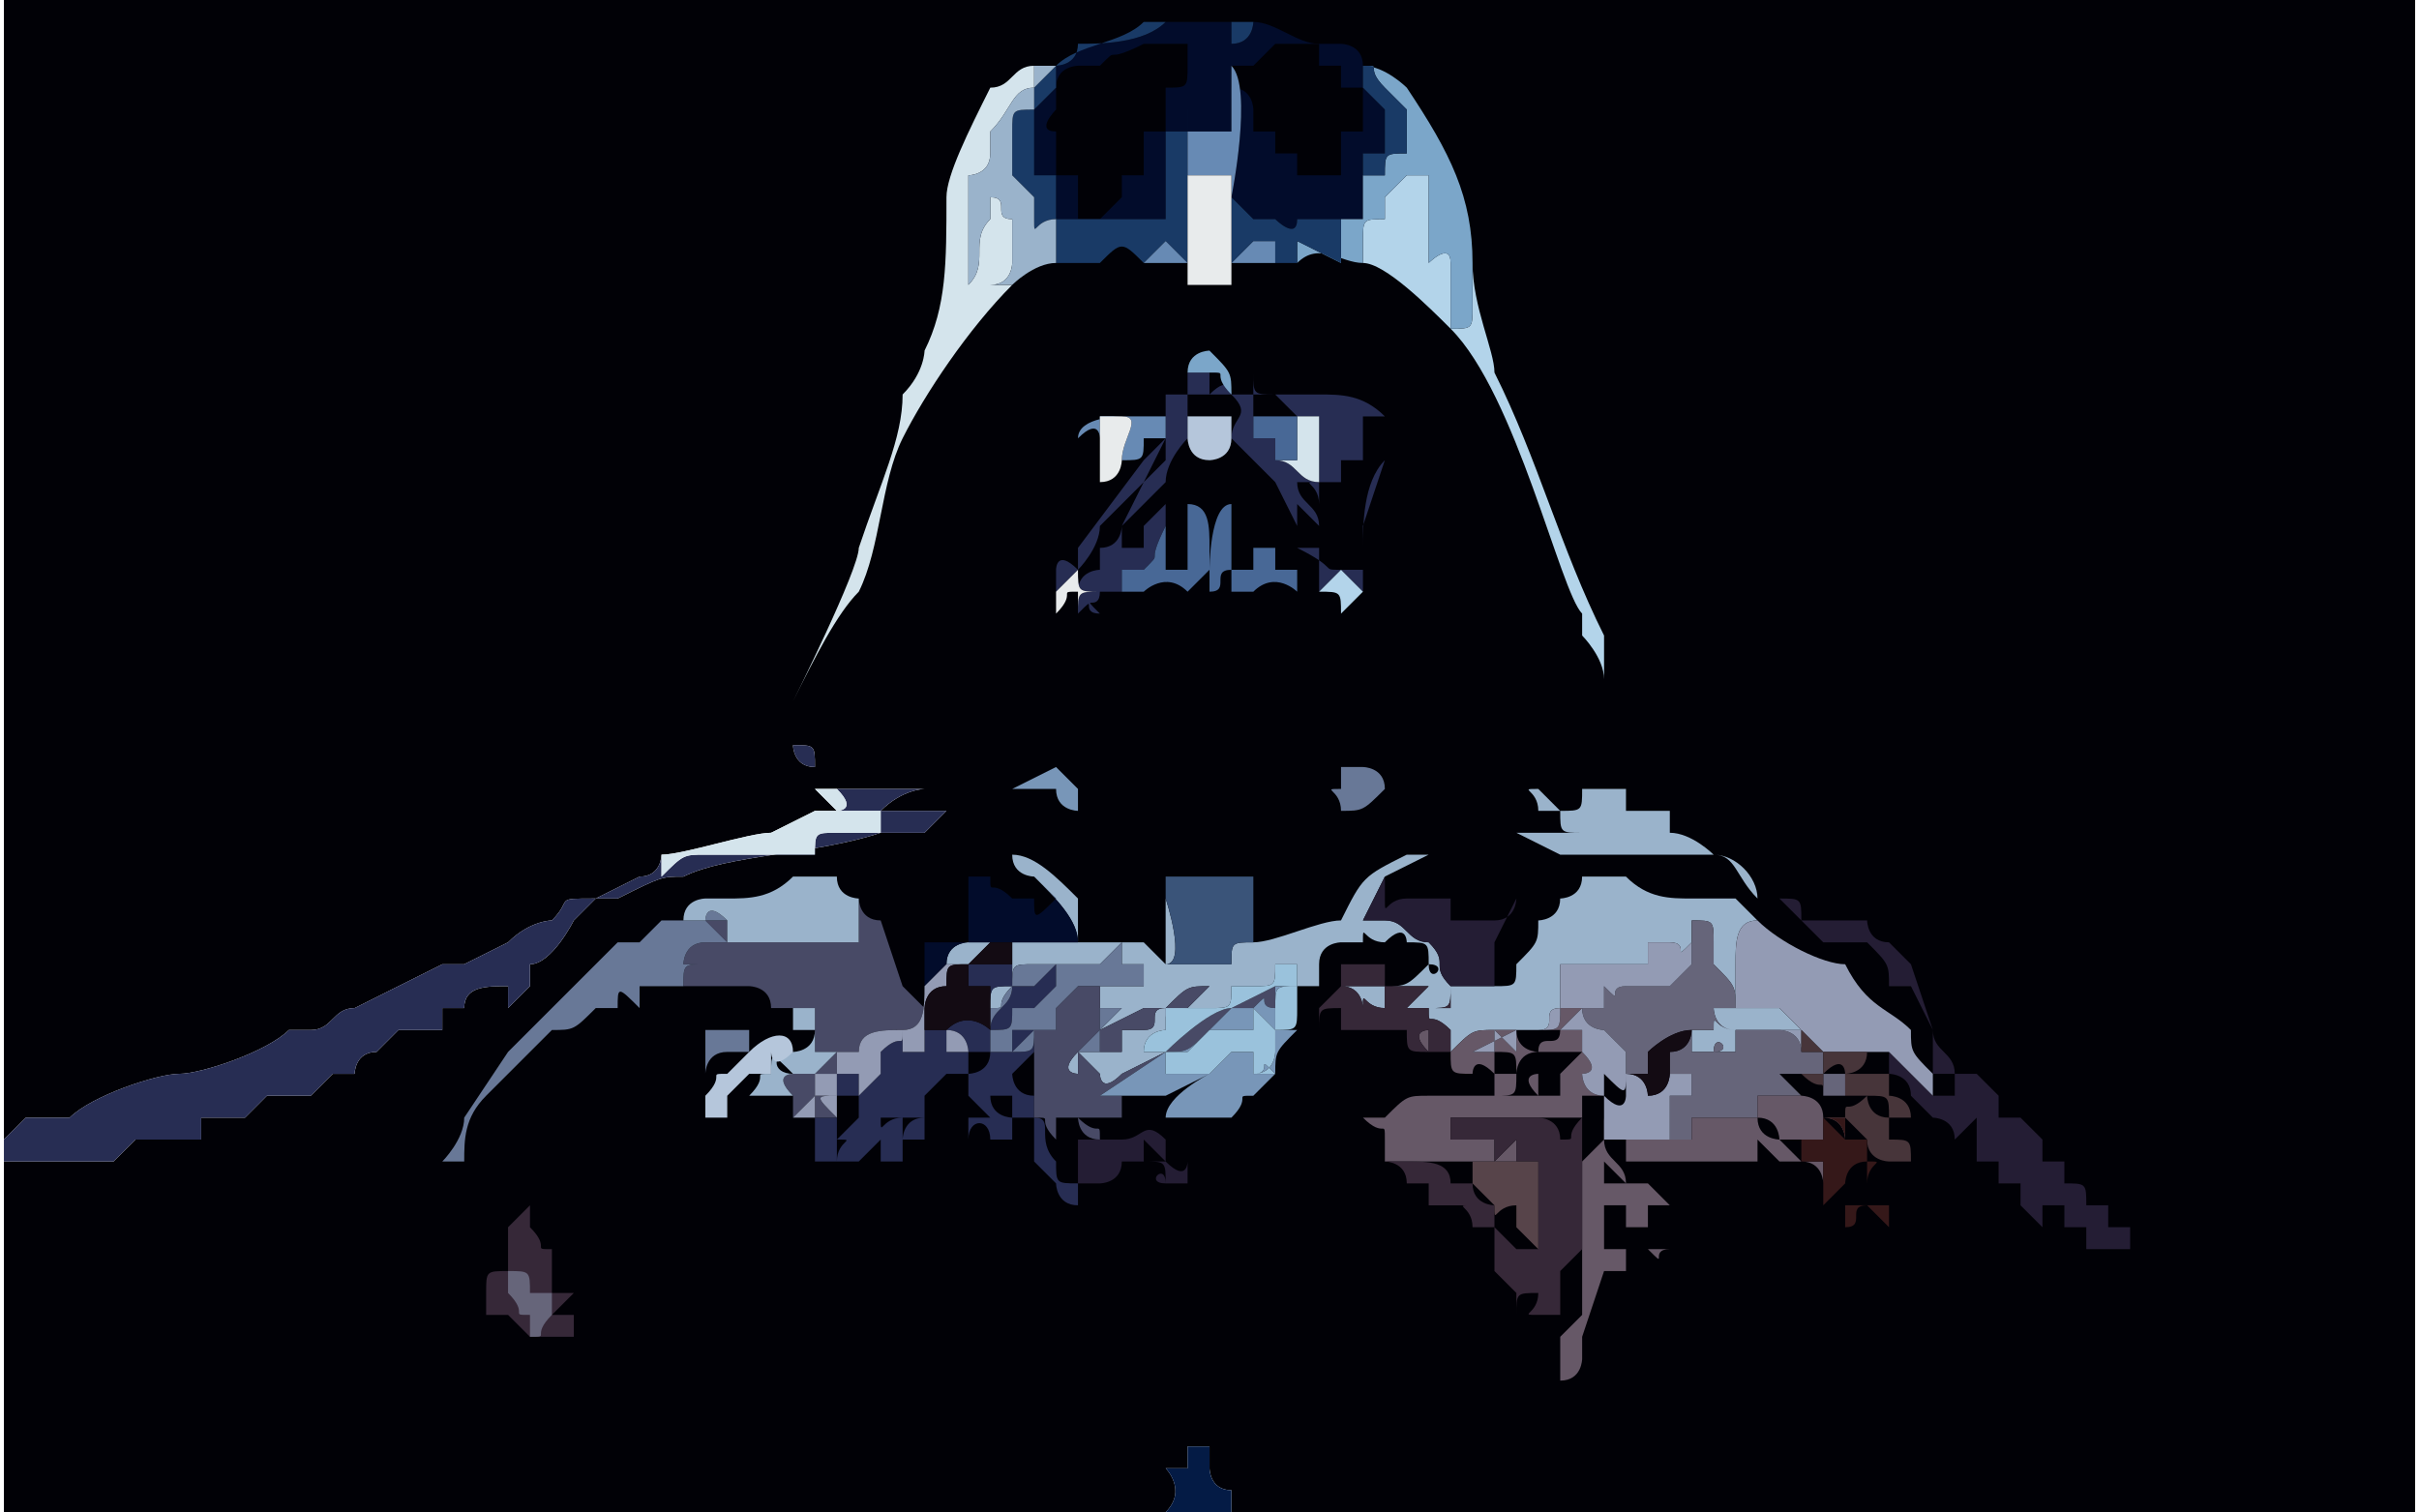 <?xml version="1.0" encoding="UTF-8"?>
<!DOCTYPE svg PUBLIC "-//W3C//DTD SVG 1.1//EN" "http://www.w3.org/Graphics/SVG/1.1/DTD/svg11.dtd">
<!-- Creator: CorelDRAW X7 -->
<svg xmlns="http://www.w3.org/2000/svg" xml:space="preserve" width="499px" height="312px" version="1.1" style="shape-rendering:geometricPrecision; text-rendering:geometricPrecision; image-rendering:optimizeQuality; fill-rule:evenodd; clip-rule:evenodd"
viewBox="0 0 110 69"
 xmlns:xlink="http://www.w3.org/1999/xlink">
 <defs>
  <style type="text/css">
   <![CDATA[
    .fil0 {fill:#010106}
    .fil1 {fill:#020C2B}
    .fil25 {fill:#041B45}
    .fil24 {fill:#130B13}
    .fil14 {fill:#193A66}
    .fil9 {fill:#241D34}
    .fil3 {fill:#272D53}
    .fil23 {fill:#351819}
    .fil8 {fill:#362838}
    .fil17 {fill:#3A5479}
    .fil19 {fill:#47353A}
    .fil4 {fill:#484A66}
    .fil20 {fill:#486896}
    .fil22 {fill:#57444A}
    .fil6 {fill:#665867}
    .fil5 {fill:#66657A}
    .fil16 {fill:#678AB4}
    .fil12 {fill:#687897}
    .fil15 {fill:#7896B8}
    .fil13 {fill:#7BA6C9}
    .fil11 {fill:#939BB4}
    .fil2 {fill:#9AB3CB}
    .fil18 {fill:#9AC2DC}
    .fil10 {fill:#B3D4EA}
    .fil26 {fill:#B5C6DB}
    .fil7 {fill:#D4E4EC}
    .fil21 {fill:#E8EBEC}
   ]]>
  </style>
 </defs>
 <g id="Слой_x0020_1">
  <g id="_418656724848">
   <path class="fil0" d="M0 52c0,0 1,-1 1,-1l1 0c0,0 0,0 1,0 0,0 0,0 0,0 1,-1 4,-2 5,-2 1,0 4,-1 5,-2l1 0c1,0 1,-1 2,-1l4 -2c0,0 1,0 1,0l2 -1c1,-1 2,-1 2,-1 0,0 0,0 0,0 1,-1 0,-1 2,-1l2 -1c1,0 1,-1 1,-1 1,0 4,-1 5,-1l2 -1c1,0 1,0 1,0 0,0 -1,-1 -1,-1l0 0c0,0 0,0 0,-1 -1,0 -1,-1 -1,-1l0 0c0,0 0,0 0,0 1,0 1,0 1,1 0,0 0,0 0,1 1,0 1,0 1,0l0 0 1 0c0,0 0,0 0,0l0 0c0,0 0,0 0,0 0,0 0,0 0,0 1,0 3,0 4,0 0,0 0,0 -1,0 0,0 -1,0 -2,1 1,0 1,0 2,0 0,0 1,0 1,0 1,0 0,0 0,0 0,0 0,0 -1,1 0,0 -1,0 -1,0 -1,0 -1,0 -1,0 -3,1 -7,1 -9,2 -1,0 -1,0 -3,1l-1 0c0,0 0,0 0,0l-1 1c0,0 0,0 0,0l0 0c0,0 -1,2 -2,2 0,1 0,1 0,1 -1,1 -1,1 -1,1l0 0c0,0 0,0 0,0l0 -1c-1,0 -2,0 -2,1l0 0c-1,0 0,0 -1,0 0,0 0,0 0,1 0,0 -1,0 -1,0 0,0 0,0 0,0 0,0 0,0 0,0l0 0c-1,0 0,0 -1,0l0 0c0,0 0,0 0,0l-1 1c0,0 0,0 0,0 -1,0 -1,1 -1,1l0 0c0,0 0,0 0,0 -1,0 -1,0 -1,0 0,0 0,0 0,0 0,0 0,0 0,0 0,0 0,0 0,0 0,0 0,0 -1,1 0,0 0,0 0,0 0,0 0,0 0,0 0,0 0,0 -1,0l0 0c0,0 0,0 0,0l0 0c0,0 0,0 0,0l-1 0c0,0 0,0 0,0 0,0 0,0 0,0 0,0 0,0 -1,1 0,0 0,0 0,0l-1 0c0,0 0,0 0,0l-1 0c0,0 0,0 0,0 0,1 0,1 0,1 -1,0 -1,0 -2,0 0,0 -1,0 -1,0 0,0 0,0 -1,1 0,0 0,0 0,0 0,0 0,0 0,0l0 0c-1,0 -1,0 -1,0 0,0 0,0 0,0 -1,0 -4,0 -4,0l0 16 53 0c1,-1 0,-2 0,-2 1,0 1,0 1,0l0 -1c0,0 1,0 1,0 0,1 0,1 0,1 0,0 0,1 1,1 0,0 0,0 0,1l54 0 0 -69 -110 0 0 52z"/>
   <path class="fil1" d="M54 5c0,-1 0,-1 0,-1 0,0 0,0 0,0l0 0c0,0 0,0 0,1 0,0 0,0 0,1 0,0 1,0 0,0 1,0 1,0 1,0 0,0 0,0 0,0 1,0 0,0 0,0l1 0c0,-1 0,-1 0,-1 0,0 0,-1 0,-1 0,0 0,0 0,0l0 -1c1,1 0,6 0,6 1,1 0,0 1,1 0,0 0,-1 0,-1 0,1 0,1 0,1 0,0 0,0 0,0 0,0 0,0 0,0 1,0 1,0 1,0 0,0 0,0 0,0 0,0 1,1 1,0l0 0c1,0 0,0 1,0l2 0c0,-1 0,-1 0,-2l0 0c0,0 0,0 0,0l0 0c0,-1 0,-1 0,-1 0,0 1,0 1,0 0,0 0,0 0,-1 0,0 0,0 0,0 0,0 0,-1 0,-1l-1 -1c0,0 0,0 0,0l0 0c0,-1 0,-1 0,-1 0,0 0,0 0,0 0,0 0,0 0,0 0,-1 -1,-1 -1,-1 0,0 0,0 -1,0 0,0 0,0 0,0 -1,0 -2,-1 -3,-1 0,0 0,0 0,0 0,0 0,0 0,0 0,0 0,1 -1,1l0 -1c0,0 -2,0 -2,0 0,0 0,0 -1,0 -1,1 -3,1 -4,1 0,1 -1,1 -1,1 0,0 0,1 0,1 0,0 0,0 0,0l-1 1c0,0 0,0 0,1l0 0c0,0 0,0 0,1 0,0 0,0 0,1l0 0c1,0 0,0 1,0 0,0 0,1 0,1l0 0c0,0 0,0 0,0 0,0 0,0 0,0 0,1 0,1 0,1 1,0 2,0 3,0 0,0 0,0 0,0 1,0 1,0 2,0l0 0c0,0 0,-1 0,-1 0,0 0,0 0,0l0 0c0,0 0,0 0,0l0 -1 0 0c0,0 0,0 0,0 0,0 0,0 0,0 0,0 0,0 0,-1l0 0c0,0 0,0 0,1 0,-1 0,-1 0,-1l0 -1c1,-1 0,0 0,0 0,0 0,0 0,0 0,0 0,0 1,0 0,-1 0,-1 0,-1 0,0 0,0 0,0z"/>
   <path class="fil2" d="M47 40c1,1 2,2 2,3 -2,0 -2,0 -3,0 -1,0 -1,0 -2,0 0,0 -1,0 -1,1 0,0 0,0 0,0 1,0 0,0 1,0 0,0 0,0 0,0 0,0 1,-1 1,-1 1,0 1,0 1,0 0,1 0,1 0,1l0 0c0,0 0,0 0,0 0,0 0,0 0,0l0 1c-1,0 -1,0 -1,1 0,0 0,0 0,0 1,0 0,0 1,-1l0 0c0,-1 0,-1 1,-1l0 0c0,0 0,0 0,0 1,0 1,0 1,0 0,0 0,0 0,0 0,0 0,0 1,0 0,0 0,0 0,-1 0,0 0,0 0,0 0,0 0,0 0,0l0 1c0,0 0,0 0,0l0 0c0,0 0,0 0,0 0,1 0,0 0,0l0 0c0,0 0,0 0,0l0 0c1,0 0,0 1,0 0,0 0,0 0,0 0,0 0,-1 0,-1 0,1 0,1 0,1 0,0 0,0 1,-1 0,1 0,1 0,1l1 0c0,0 0,0 0,0l0 1c0,0 0,0 0,0 0,0 -1,0 -1,0 0,0 0,0 0,0 0,-1 0,-1 0,-1 0,1 0,1 0,1 -1,0 -1,0 -1,0l0 0c0,1 0,1 0,1l0 0c0,0 0,0 0,0 0,0 0,0 0,0 1,0 1,0 1,0 0,0 0,0 -1,1 0,0 0,0 0,0 0,0 0,0 0,0l0 0 2 -1c1,0 1,0 1,0 1,-1 1,-1 2,-1 0,0 0,0 -1,1 0,0 0,0 0,0 0,0 0,0 0,0 -1,0 -1,1 -1,0 -1,0 0,1 -1,1 0,0 0,-1 0,0l-1 0c0,0 0,1 0,1 -1,0 -1,0 -1,0 0,0 0,0 0,0 0,0 0,0 0,0 0,0 0,0 -1,0l0 0c-1,1 0,1 0,1 0,0 0,1 0,1 0,0 0,0 0,0 0,0 0,0 0,0 0,-1 0,0 0,0 0,-1 0,0 0,-1 0,1 0,1 0,1 0,-1 0,-1 0,-1 0,0 0,0 0,0l0 -1c1,1 0,0 1,1 0,0 0,0 0,0 0,0 0,0 0,1 0,0 0,0 0,-1 0,0 0,1 1,0 0,0 0,0 0,0 0,0 0,0 0,0l2 -1c-1,0 -1,0 -1,0 0,0 0,0 0,0 0,-1 1,-1 1,-1 0,-1 0,0 0,-1 1,0 1,0 1,0 0,0 0,0 0,0 0,0 0,0 0,0 1,0 0,0 0,0 0,0 1,0 1,0l0 0c0,0 0,0 0,0 1,0 1,0 1,-1 0,0 0,0 0,0 0,0 0,0 0,0 0,0 0,0 0,0 0,0 0,0 0,0 1,0 1,0 1,0 0,0 0,0 0,0l0 0c0,0 0,0 0,0 1,0 1,0 1,-1 0,0 0,0 0,0l0 0c0,0 0,0 1,0 0,0 0,0 0,0 0,0 0,0 0,1 0,0 0,0 0,0 0,0 0,0 1,0 -1,0 -1,0 -1,0l0 0c0,0 0,0 1,0 0,0 0,0 0,0 0,-1 0,-1 0,-1l0 0c0,0 0,0 0,0 0,0 0,0 0,0 0,-1 1,-1 1,-1 0,0 0,0 0,0 1,0 1,0 1,0 0,-1 0,0 1,0 1,-1 1,0 1,0 1,0 1,0 1,1 0,0 0,0 0,0 1,0 1,0 1,0 0,0 0,0 0,0 0,0 -1,0 -1,0 0,1 1,0 0,0l0 0c-1,1 -1,1 -2,1l0 0 -1 0c0,0 -1,0 -1,0 1,0 1,1 1,1 -1,0 -1,0 -1,0 0,0 1,0 1,0 0,-1 0,0 1,0 0,-1 0,-1 0,-1 0,0 1,0 2,0 -1,1 0,0 -1,1 0,0 0,0 -1,0 0,0 0,0 0,0 0,0 1,0 1,0 0,0 2,0 2,0 0,-1 0,0 0,-1 0,0 0,0 0,0l0 0c0,1 0,1 -1,1l0 0c0,1 0,0 1,1 0,0 0,0 0,0 0,0 0,0 0,0 0,1 0,0 0,1 1,-1 1,-1 2,-1 0,0 0,0 0,0 0,0 0,0 0,0 0,0 0,0 1,0 0,0 0,0 0,0l0 0 1 0c0,0 0,0 0,0l0 -1c0,0 0,1 0,1 1,0 0,-1 1,-1 0,0 0,0 1,0l-1 0c0,-1 0,-1 0,-2 0,0 0,0 0,1 0,-1 0,-1 0,-1 0,0 0,0 0,0 0,0 1,0 1,0l-1 0c1,0 1,0 1,0 0,0 0,0 1,0 0,0 0,0 0,0 0,0 0,0 1,0l0 0c0,0 0,0 0,0l0 0c0,0 0,0 0,0 0,0 0,0 0,0 1,0 1,0 1,0 0,0 0,0 0,0 0,-1 0,0 0,-1l0 0c1,0 0,0 1,0 0,0 0,0 0,0 1,0 0,1 1,0 0,0 0,0 0,0 0,0 0,0 0,0 0,0 0,0 0,0 0,0 0,-1 0,-1 1,0 1,0 1,1 0,0 0,1 0,1 0,0 0,0 0,0 0,0 0,0 0,0l0 0c0,0 0,0 0,0l0 0c1,1 1,1 1,2 0,0 0,0 -1,0 0,0 0,0 0,0 0,0 0,1 1,1 0,0 0,0 0,0 -1,0 -1,-1 -1,0 -1,0 -1,0 -1,0 0,0 0,0 0,0 0,0 0,0 0,0 0,0 0,0 0,1l-1 0c1,0 1,0 1,0 1,0 1,0 1,0 1,0 0,-1 0,0 0,0 1,0 1,0 0,0 0,0 0,0 0,0 0,0 0,0 0,-1 0,-1 0,-1 0,0 0,0 0,0 0,0 0,0 1,0 0,0 0,0 1,0l0 0c0,0 0,0 0,0 0,0 0,0 1,0 0,0 0,0 0,0 -1,-1 -1,-1 -1,-1 -2,0 -2,0 -2,0 0,-1 0,-2 0,-2 0,-1 0,-2 1,-2 0,0 0,0 0,0 0,0 0,0 0,0l0 0c0,0 -1,-1 -1,-1 -1,0 -1,0 -1,0 0,0 -1,0 -1,0 -1,0 -2,0 -3,-1 0,0 0,0 0,0 -1,0 -2,0 -2,0 0,1 -1,1 -1,1 0,1 -1,1 -1,1 0,1 0,1 -1,2 0,0 0,0 0,0 0,1 0,1 -1,1 0,-1 0,-1 0,-2 0,0 0,0 0,0 0,1 0,1 0,2l-2 0c-1,-1 0,-1 -1,-2 0,0 0,0 0,0 -1,0 -1,-1 -2,-1 0,0 -1,0 -1,0 0,0 1,-2 1,-2 0,0 2,-1 2,-1 0,0 -1,0 -1,0 -2,1 -2,1 -3,3 0,0 0,0 0,0 -1,0 -3,1 -4,1 0,-1 0,-3 0,-4l0 0c0,0 0,3 0,4 -1,0 -1,0 -1,1 -1,0 -1,0 -1,0l0 0c-1,0 -1,0 -2,0 1,0 0,-3 0,-3 0,-1 0,-2 0,-2 0,0 0,0 0,0 0,1 0,2 0,3 0,0 0,1 0,2 0,0 -1,-1 -1,-1 -1,0 -2,0 -3,0 0,0 0,-1 0,-1 0,0 0,0 0,-1 -1,-1 -2,-2 -3,-2 0,0 0,0 -1,0 0,0 -1,0 -1,0 0,0 1,0 2,0 0,1 1,1 1,1z"/>
   <path class="fil3" d="M37 36l0 0c1,0 1,0 1,0 1,1 0,1 0,1 0,0 0,0 0,0l2 0c0,0 -1,0 -1,0 0,0 0,0 0,0 0,0 0,0 0,0l1 0c0,1 0,1 0,1 -1,0 -1,0 -1,0 -1,0 -1,0 -1,0 -1,0 -1,0 -1,1 -1,0 -1,0 -2,0l-3 0c-1,0 -1,0 -2,1 0,-1 0,0 0,-1 0,0 0,1 -1,1l-2 1c-2,0 -1,0 -2,1 0,0 0,0 0,0 0,0 -1,0 -2,1l-2 1c0,0 -1,0 -1,0l-4 2c-1,0 -1,1 -2,1l-1 0c-1,1 -4,2 -5,2 -1,0 -4,1 -5,2 0,0 0,0 0,0 -1,0 -1,0 -1,0l-1 0c0,0 -1,1 -1,1l0 1c0,0 3,0 4,0 0,0 0,0 0,0 0,0 0,0 1,0l0 0c0,0 0,0 0,0 0,0 0,0 0,0 1,-1 1,-1 1,-1 0,0 1,0 1,0 1,0 1,0 2,0 0,0 0,0 0,-1 0,0 0,0 0,0l1 0c0,0 0,0 0,0l1 0c0,0 0,0 0,0 1,-1 1,-1 1,-1 0,0 0,0 0,0 0,0 0,0 0,0l1 0c0,0 0,0 0,0l0 0c0,0 0,0 0,0l0 0c1,0 1,0 1,0 0,0 0,0 0,0 0,0 0,0 0,0 1,-1 1,-1 1,-1 0,0 0,0 0,0 0,0 0,0 0,0 0,0 0,0 0,0 0,0 0,0 1,0 0,0 0,0 0,0l0 0c0,0 0,-1 1,-1 0,0 0,0 0,0l1 -1c0,0 0,0 0,0l0 0c1,0 0,0 1,0l0 0c0,0 0,0 0,0 0,0 0,0 0,0 0,0 1,0 1,0 0,-1 0,-1 0,-1 1,0 0,0 1,0l0 0c0,-1 1,-1 2,-1l0 1c0,0 0,0 0,0l0 0c0,0 0,0 1,-1 0,0 0,0 0,-1 1,0 2,-2 2,-2l0 0c0,0 0,0 0,0l1 -1c0,0 0,0 0,0l1 0c2,-1 2,-1 3,-1 2,-1 6,-1 9,-2 0,0 0,0 1,0 0,0 1,0 1,0 1,-1 1,-1 1,-1 0,0 1,0 0,0 0,0 -1,0 -1,0 -1,0 -1,0 -2,0 1,-1 2,-1 2,-1 1,0 1,0 1,0 -1,0 -3,0 -4,0 0,0 0,0 0,0 0,0 0,0 0,0l0 0c0,0 0,0 0,0l-1 0 0 0c0,0 0,0 -1,0 0,-1 0,-1 0,-1 0,-1 0,-1 -1,-1 0,0 0,0 0,0l0 0c0,0 0,1 1,1 0,1 0,1 0,1l0 0z"/>
   <path class="fil3" d="M43 47c0,0 0,0 0,0 0,0 0,0 0,0 0,0 0,0 0,0 1,0 1,1 1,1 -1,0 -1,0 -1,0 0,0 0,0 0,-1 0,0 0,0 -1,0 0,0 0,1 0,1 0,0 0,0 0,0 0,0 -1,0 -1,0l0 0c-1,0 0,0 -1,0 0,0 1,0 1,0 0,0 0,0 0,0 0,0 0,0 0,-1 0,1 0,0 -1,1 0,0 0,0 0,0 0,0 0,0 0,1 0,0 0,0 0,0 -1,1 -1,1 -1,1 0,0 0,0 0,-1 0,0 0,0 0,0l-1 0c0,1 0,0 0,1l0 0c0,1 0,1 0,1 0,0 0,0 0,0 -1,0 -1,0 -1,0 0,0 0,0 0,0 0,0 0,0 0,0l0 0c0,0 0,0 0,0l0 0c0,0 -1,0 0,0 0,0 0,0 0,0 0,0 0,0 0,0 0,0 0,0 0,1l-1 0c0,-1 0,0 0,0 0,0 0,0 0,0 0,0 0,0 0,0l1 0c0,1 0,0 0,1 0,0 0,0 0,0 0,0 0,0 0,0 0,0 0,0 0,0 0,0 0,0 1,0 0,0 0,0 0,0l0 -1c0,0 0,0 0,0 0,-1 0,-1 0,-1 0,0 0,-1 0,-1 0,0 0,0 1,0 0,0 0,0 0,0l0 0c0,1 0,0 0,0 0,1 0,1 0,1 0,0 0,0 0,0l-1 1c1,0 0,0 0,1 1,0 0,0 1,0 0,0 0,0 0,-1 0,1 0,1 0,1 1,-1 1,-1 1,-1l0 1c1,0 1,0 1,0l0 0c0,0 0,0 0,0 0,0 0,0 0,0 0,-1 0,0 0,-1 0,0 0,0 0,0 0,0 0,0 1,0l0 0c0,0 0,0 0,0 0,-1 0,0 0,-1 0,0 0,0 0,0 -1,0 -1,1 -1,1 0,0 0,-1 0,-1 -1,0 -1,1 -1,0 0,0 0,0 0,0l0 0c1,0 0,0 1,0l0 0c0,0 0,0 0,0 0,0 0,0 0,0 0,0 0,0 0,0l0 0 1 0 0 0 0 0c0,0 0,0 0,0 0,0 0,0 0,0 0,-1 0,-1 0,-1 0,0 0,0 0,0 0,0 0,0 0,0 0,0 0,0 0,0l1 -1c0,0 0,0 0,0 0,0 0,0 1,0 0,0 0,0 0,0 0,0 0,0 0,0l0 -1c0,0 0,0 1,0l0 0c0,0 0,0 0,0 0,0 0,0 0,0 0,1 -1,1 -1,1 0,0 0,0 1,0 0,0 0,0 0,0 0,0 0,0 0,0 -1,0 -1,0 -1,0 0,0 0,0 0,0l0 1c0,0 0,0 0,0 0,0 0,0 0,0l1 1c-1,0 -1,0 -1,0 0,0 0,1 0,1 0,0 0,0 0,0l1 0 -1 0c0,0 0,0 0,0 0,-1 1,-1 1,0 0,0 0,0 1,0l0 -1c0,0 -1,0 -1,-1 0,0 0,1 0,0 1,0 0,0 1,0l0 0c0,0 0,0 0,0 0,0 0,0 0,0 0,0 0,1 0,1 0,0 0,0 1,0 0,0 0,0 0,0l0 1c0,0 0,0 0,0 0,0 0,0 0,1 0,0 0,0 0,0l1 1c0,0 0,1 1,1l0 0c0,0 0,0 0,0 0,0 0,-1 0,-1l0 0c0,0 0,0 0,0 0,0 0,0 0,0 -1,0 -1,0 -1,-1 0,0 0,0 0,0 0,0 0,0 0,0 0,0 0,0 0,0 -1,-1 0,-2 -1,-2 0,0 0,-1 0,-1 -1,0 -1,-1 -1,-1 1,-1 0,0 1,-1 0,1 0,1 0,1 0,0 0,0 0,0 0,0 0,-1 0,-1 0,0 0,0 0,-1l0 0c0,1 0,1 -1,1 0,0 1,0 0,0 0,0 0,0 0,0 0,0 1,-1 1,-1 0,0 -1,0 -1,0 0,0 0,0 0,0 0,0 0,0 0,0 0,1 0,1 0,1 0,0 0,0 0,-1 0,1 0,1 0,1l-1 0c0,0 0,0 0,0 0,0 0,0 0,0 0,0 0,0 0,-1 0,0 0,0 0,0l0 0c1,0 1,0 1,-1 1,0 1,0 2,0 -1,0 -1,0 -1,0 0,0 1,-1 1,-1 0,0 0,0 0,0 0,-1 0,0 0,-1 0,0 0,0 -1,1 0,0 0,0 0,0 0,0 0,0 -1,0 0,0 0,0 0,0 0,1 -1,1 -1,2 0,-1 0,-1 0,-1 0,0 0,0 0,0l0 0c0,-1 0,-1 1,-1l0 -1c0,0 0,0 0,0 0,0 0,0 0,0l0 0c0,0 0,0 -1,0 0,0 -1,0 -1,0 0,0 0,0 0,0 0,1 0,1 0,1l0 0 1 0 0 0c0,-1 0,0 0,-1 0,0 0,0 0,0 0,1 0,1 0,1 0,0 0,0 0,0 0,0 0,1 0,1 0,1 0,1 0,1 0,0 -1,-1 -2,0l0 0z"/>
   <path class="fil4" d="M33 42l-1 0 1 1c0,0 0,0 0,0 -1,0 -1,0 -1,0 -1,0 -1,1 -1,1l1 0c0,0 -1,0 0,0 0,0 0,0 0,0 -1,0 -1,0 -1,1l-1 0 2 0c1,0 0,0 1,0 0,0 0,0 1,0 0,0 1,0 1,1 1,0 0,0 1,0 0,0 0,0 0,0 0,0 0,0 1,0 0,1 0,1 0,1 0,0 0,0 0,0 0,1 0,1 0,1 1,0 1,0 1,0 0,0 0,0 0,0 -1,1 -1,1 -1,1 0,0 0,0 0,0l0 0c0,0 0,0 0,0 0,0 -1,0 -1,0l0 0 0 0c0,0 0,0 0,0 0,0 -1,0 0,1 0,0 0,0 0,0l0 0c0,0 0,0 0,0 0,0 0,0 0,0 0,0 0,0 0,0 0,0 0,0 0,0 0,0 0,0 0,0l0 1c0,0 0,0 0,0 0,0 0,0 0,0l1 0 0 0c0,0 0,0 0,0l0 0c0,0 0,0 0,0 0,0 0,0 0,0 0,0 0,0 1,0 -1,-1 -1,-1 0,-1 -1,0 0,0 -1,0 0,0 0,0 0,0l0 1c-1,0 -1,0 -1,0l1 -1c0,0 0,0 0,0 0,0 0,-1 0,-1 1,0 1,0 1,0 0,-1 0,-1 0,-1 0,0 0,0 0,0 0,0 0,0 1,0 0,-1 1,-1 2,-1 0,0 0,0 0,0 1,0 1,-1 1,-2 0,1 0,0 0,1 0,0 0,0 0,0l0 0c0,0 -1,-1 -1,-1l-1 -3c0,0 0,0 0,0 -1,0 -1,-1 -1,-1 0,1 0,1 0,2 0,0 0,1 0,1l0 0c0,0 0,-1 0,-1 -1,0 0,0 -1,0l0 0c0,0 0,0 0,0l-1 0c0,0 0,0 0,0 0,0 0,0 0,0 -1,0 -1,0 -1,0 -1,0 -1,0 -1,0l-1 0c0,0 0,0 0,0l0 0c0,0 0,0 0,0l-1 0 0 -1z"/>
   <path class="fil5" d="M77 43c0,0 0,1 0,1 0,0 -1,1 -1,1 0,0 1,0 0,0 0,0 0,0 0,0 -1,0 -1,0 -1,0 0,0 0,0 0,0 0,0 0,0 0,0 0,0 0,0 0,0 -1,0 0,0 -1,0 0,0 0,0 0,0 -1,0 0,1 -1,0 0,0 0,0 0,1 0,0 0,0 0,0l0 0c0,0 0,-1 0,0 0,0 0,0 -1,0l1 1c-1,-1 -1,-1 -1,-1 0,0 0,0 0,0 0,1 1,1 1,1 0,0 0,0 0,0l0 0c1,1 1,1 1,1 0,0 0,0 0,0 0,0 0,1 0,1 0,0 0,0 1,0 0,0 0,-1 0,-1 0,0 1,-1 2,-1 0,0 0,0 0,0 0,0 0,1 -1,1 0,0 0,1 0,1 0,0 0,0 0,0 1,0 1,0 2,0 0,0 0,0 0,0l-1 0c0,1 0,1 0,1l-1 0c0,0 0,0 0,1 0,0 0,-1 0,0 0,0 0,0 0,0 0,0 0,0 0,0 0,0 0,0 0,0 0,0 0,0 0,0 0,0 0,0 0,1 0,0 0,0 0,0l0 0c0,0 0,0 0,0 0,0 0,0 0,0 0,0 0,0 0,0l0 0c0,0 0,0 0,0 0,0 0,0 0,0 1,0 1,0 1,0 0,0 0,0 -1,0 1,0 1,0 1,0 0,0 0,0 0,0 1,0 0,0 1,0l0 0c0,0 0,0 0,0l0 0c-1,0 0,0 -1,0l0 0c0,0 0,0 0,0l0 -1c-1,0 -1,0 -1,0 0,0 1,0 1,0l1 0c1,0 1,0 2,0 0,0 0,0 0,0l0 -1c0,0 0,0 0,0l1 0c1,0 1,0 1,0 -1,-1 -1,-1 -1,-1 0,0 0,0 -1,0 0,0 0,0 0,0 0,0 -1,0 -1,0 0,0 1,0 1,0l0 0c0,0 0,0 0,0l1 0 0 0c1,0 0,0 1,0 0,0 0,0 0,0l1 0c0,1 0,0 0,1 1,0 1,0 1,0l0 0c0,0 0,0 0,-1 0,0 0,1 0,0 1,0 1,0 1,0 -1,0 -1,0 -1,0 0,0 -1,0 -1,0 0,0 0,0 0,0l0 0 -1 0c0,0 0,0 0,0 0,0 0,0 0,0 0,-1 0,-1 0,0 1,0 1,0 1,0 0,-1 0,-1 0,-1 0,0 0,0 0,0l-1 0c0,0 0,0 0,0 0,0 0,0 0,0 0,0 0,0 0,0 0,0 0,0 0,0l0 0 0 0c0,-1 -1,-1 -1,-1 0,0 0,0 0,0l0 0c-1,0 -1,0 -1,0 -1,0 -1,0 -1,0 0,0 0,0 0,0 0,0 0,0 0,1 0,0 0,0 0,0 0,0 0,0 0,0 0,0 -1,0 -1,0 0,-1 1,0 0,0 0,0 0,0 -1,0 0,0 0,0 -1,0l1 0c0,-1 0,-1 0,-1 0,0 0,0 0,0 0,0 0,0 0,0 0,0 0,0 1,0 0,-1 0,0 1,0 0,0 0,0 0,0 -1,0 -1,-1 -1,-1 0,0 0,0 0,0 1,0 1,0 1,0 0,-1 0,-1 -1,-2l0 0c0,0 0,0 0,0l0 0c0,0 0,0 0,0 0,0 0,0 0,0 0,0 0,-1 0,-1 0,-1 0,-1 -1,-1 0,0 0,1 0,1z"/>
   <path class="fil6" d="M82 50c0,0 0,0 -1,0l-1 0c0,0 0,0 0,0l0 1c0,0 0,0 0,0 -1,0 -1,0 -2,0l-1 0c0,0 -1,0 -1,0 0,0 0,0 1,0l0 1c0,0 0,0 0,0l0 0c1,0 0,0 1,0l0 0c0,0 0,0 0,0l0 0c-1,0 0,0 -1,0 0,0 0,0 0,0 0,0 0,0 -1,0 1,0 1,0 1,0 0,0 0,0 -1,0 0,0 0,0 0,0 0,0 0,0 0,0 0,0 0,0 0,0l-1 0c0,0 -1,0 -1,0l-1 0c0,0 0,0 0,-1 0,0 0,0 0,0 0,0 0,0 0,0l0 0c0,0 0,0 0,0 0,0 0,0 0,0 0,0 0,0 0,0 0,0 0,0 0,0 0,1 0,1 0,1 -1,0 -1,0 0,0l-1 1c0,0 0,0 1,0l-1 0c0,0 0,0 0,0l1 0c0,0 0,0 0,0 -1,0 -1,0 -1,0l0 1c0,0 0,0 0,0 0,1 0,1 0,1 0,0 0,0 0,0l0 0c0,1 0,1 0,2 0,0 0,1 0,2l0 0c0,0 0,0 0,0 0,0 0,0 0,0 0,0 0,1 0,1l-1 1c0,0 0,0 0,0l0 0c0,0 0,0 0,0l0 0c0,1 0,1 0,1 0,0 0,0 0,0 0,0 0,0 0,0l0 0c0,0 0,0 0,0 0,1 0,1 0,1l0 0c0,0 0,0 0,0 0,1 0,1 0,1 -1,0 0,0 0,0 0,0 0,0 0,0 0,0 0,0 0,0 0,0 0,-1 0,-1 1,0 1,-1 1,-1 0,0 0,-1 0,-1l1 -3c0,-1 0,-1 0,-1l0 0c0,0 0,0 0,0l0 1c1,0 1,0 1,0 0,0 0,0 0,0l0 0c0,0 0,0 0,-1 0,0 0,0 0,0l0 0c0,0 1,0 1,0 0,0 0,0 0,0 1,1 0,0 1,0 0,0 0,1 0,1l0 -1c0,0 0,0 0,0 -1,0 -1,0 -1,0l0 0c0,0 -1,0 -1,0l-1 0 0 -2c0,0 0,0 0,0l1 0c0,0 0,0 0,1 0,0 0,0 1,0 0,-1 0,-1 0,-1 0,0 0,0 1,0l0 0c0,0 0,0 0,0l-1 -1c0,0 -1,0 -1,0l0 0c-1,0 0,0 -1,0 0,0 0,0 0,0l0 0c0,0 0,0 0,0l0 0c0,0 0,0 0,0l0 0c0,1 0,0 0,1 0,-1 0,-1 0,-1 0,0 0,0 0,0 0,-1 0,-1 0,-1 0,0 0,0 0,0 1,1 1,1 1,1 0,0 0,0 0,0 0,0 0,0 0,0 0,-1 -1,-1 -1,-2 0,0 0,0 0,-1 0,1 1,1 1,1 0,1 0,0 0,0 0,1 0,1 0,1 1,0 1,0 2,0 0,0 0,0 0,0 0,0 0,0 0,0 0,0 1,0 1,0 0,0 0,0 0,0 0,0 -1,0 0,0 0,0 0,0 0,0 0,0 0,0 0,0 0,0 0,0 0,0l1 0c0,1 0,0 0,1 0,-1 0,0 0,-1 0,0 0,0 0,0 1,0 1,0 1,0l0 0c0,0 1,0 1,0 0,0 0,0 0,0 0,0 0,0 0,0 0,0 0,0 1,0 0,0 0,0 0,0 0,0 0,0 0,0l-1 0c0,0 0,0 0,0 0,0 0,-1 0,-1 0,0 0,0 1,1l1 0c0,0 0,0 0,0 0,0 0,0 0,0 -1,-1 -1,-1 -1,-1 0,0 -1,0 -1,-1 1,0 1,1 1,1 0,0 0,0 1,0l0 1c1,0 1,1 1,1 1,0 0,0 0,0 0,-1 0,-1 0,-1 0,0 0,0 -1,0 0,-1 0,-1 0,-1 0,0 0,0 0,0 0,0 0,0 0,0 1,0 0,0 1,0 0,0 0,0 0,0 0,0 0,0 0,0l0 0c0,0 0,0 0,0 0,0 0,0 0,0 0,0 0,0 0,-1 1,0 1,1 1,1 0,0 0,-1 0,-1 -1,0 -1,0 -1,0 0,0 0,0 0,0 0,-1 -1,-1 -1,-1 0,0 0,0 0,0 0,0 0,0 0,0 0,0 0,0 0,0 -1,0 0,0 0,0z"/>
   <path class="fil7" d="M46 13l-1 0c1,0 1,-1 1,-1 0,0 0,0 0,0l0 0c0,0 0,0 0,0l0 0c0,0 0,0 0,0l0 -2c-1,0 0,-1 -1,-1l0 1c0,0 0,0 0,0 -1,1 0,2 -1,3 0,0 0,0 0,0l0 1c0,-1 0,-2 0,-3 0,-1 0,-1 0,-1 0,-1 0,-1 0,-2 0,0 0,0 0,0 0,0 1,0 1,-1 0,0 0,0 0,0l0 0c0,-1 0,-1 0,-1 1,-1 1,-2 2,-2 0,0 0,0 0,0l0 -1 0 0c-1,0 -1,1 -2,1 -1,2 -2,4 -2,5 0,3 0,5 -1,7 0,0 0,1 -1,2 0,2 -1,4 -2,7 0,1 -3,7 -3,7 1,-2 2,-4 3,-5 1,-2 1,-5 2,-7 1,-2 3,-5 5,-7z"/>
   <path class="fil0" d="M54 2c-1,0 -1,0 -1,0 -1,0 -1,0 -1,0l0 0c-2,1 -1,0 -2,1l-1 0c0,0 0,0 0,0l0 0c0,0 -1,0 -1,1 0,0 0,0 0,0 0,0 0,0 0,0l0 1c0,0 0,0 0,0 0,0 -1,1 0,1l0 1c0,0 0,0 0,0 0,0 0,0 0,0 0,0 0,1 0,1 0,0 0,0 1,0 0,0 0,0 0,0 0,0 0,0 0,1 0,0 0,-1 0,0 0,0 0,0 0,1l1 0c0,0 0,0 1,-1 0,0 0,0 0,0 0,0 0,0 0,0 0,0 0,0 0,-1l0 0c0,0 0,0 1,0 0,-1 0,-1 0,-1 0,0 0,0 0,0 0,0 0,0 0,0l0 0c0,-1 0,0 0,-1 0,0 1,0 1,0 0,-1 0,-1 0,-1l0 -1c0,0 0,0 0,0 1,0 1,0 1,-1l0 -1c0,0 0,0 0,-1 0,1 0,1 0,1z"/>
   <path class="fil6" d="M69 47c0,0 0,0 0,0 -1,0 -1,0 -1,0 0,0 0,0 0,0 0,0 0,0 0,0 -1,0 -1,0 -2,1 0,-1 0,0 0,-1l0 1c0,0 0,0 -1,0 0,-1 0,0 0,-1 0,0 0,0 0,0 0,0 -1,0 0,1 0,0 0,0 1,0 0,0 0,0 0,0 0,0 0,0 0,0l0 0c0,1 0,1 1,1 0,0 0,-1 1,0 0,0 0,0 0,0 0,0 0,-1 0,-1 1,0 1,0 1,1 0,0 0,0 0,0 -1,0 -1,0 -1,0 0,0 0,0 0,0 0,0 0,0 0,1 1,0 1,0 1,-1 0,0 0,0 0,0l0 0c0,0 0,-1 1,-1 0,0 0,0 0,0 0,0 -1,0 -1,-1 1,0 1,0 1,0 0,0 0,0 1,0 0,1 -1,0 -1,1l0 0c0,0 0,0 0,0l0 1c0,0 0,0 0,0l0 0c0,0 -1,0 0,1 0,0 0,0 0,0 0,-1 0,-1 0,-2 1,0 1,0 1,0 0,0 0,0 1,0 0,0 0,0 -1,1l0 0c0,0 0,0 0,0 0,0 0,0 0,0 0,0 0,0 0,1 0,0 0,0 1,0 -1,0 -1,0 -1,0 -1,0 -1,0 -1,0l0 0c0,0 -1,0 -2,0 -1,0 -1,0 -1,0 0,0 -1,0 -1,0 0,0 0,0 -1,0 -1,0 -1,0 -2,1l0 0c0,0 0,0 0,0 0,0 0,0 0,0 0,0 0,0 0,0 0,0 0,0 0,0 0,0 1,0 1,0 0,0 -1,0 -1,0 0,0 0,0 0,0 -1,0 0,0 -1,0 0,0 0,0 0,0 1,1 1,0 1,1 -1,0 -1,0 -1,0 0,0 0,0 0,1l0 0c0,1 0,0 0,0 0,0 0,0 0,0 0,0 0,0 0,0 0,0 0,0 0,-1 0,0 0,0 0,0l1 0c0,1 0,0 0,1 0,0 0,0 0,0l0 0c1,0 0,0 0,0l1 0c0,0 0,0 0,0l0 0c0,0 0,0 1,0 0,0 0,0 0,0l0 0c0,0 0,0 0,0 1,0 2,0 2,0l1 0c0,0 0,0 1,0 0,0 0,0 0,0l0 0c1,0 1,0 1,0 0,0 0,0 0,0 0,0 0,0 0,0l-1 0c0,0 0,0 0,0 0,0 0,0 0,0 0,-1 0,-1 0,-1 0,0 0,0 -1,1 0,0 0,-1 0,0 0,-1 0,-1 0,-1 0,0 0,0 0,0 0,0 0,0 0,0l0 0c-1,0 0,0 -1,0 0,0 0,0 1,0 0,0 0,0 -1,0l0 0c0,0 0,0 0,0l0 0c0,0 0,0 0,0l0 0c0,0 0,0 0,0 -1,0 -1,0 -1,0 0,0 0,0 0,0l0 0 0 0 0 0c0,0 0,0 0,0 0,-1 0,-1 0,-1 0,0 0,1 0,0 1,0 1,0 1,0 0,0 0,0 0,0l1 0c0,0 -1,0 -1,0 0,0 0,0 0,0 1,0 3,0 3,0 0,0 1,0 1,0 0,0 0,0 0,0l1 0c-1,0 0,0 -1,0 0,0 0,0 0,0 0,0 0,0 0,0 0,0 0,0 0,0 1,0 1,0 1,0 0,0 0,0 0,0 0,0 0,0 0,0 0,0 0,0 0,0 0,0 0,0 0,-1 0,0 0,0 1,0 -1,0 -1,-1 -1,-1 0,0 1,0 0,-1 0,0 0,0 0,0 0,0 0,0 0,0 0,0 0,0 0,-1l0 0c0,0 -1,0 -1,0 0,0 -1,0 -2,0 0,1 0,0 0,1l-1 -1c0,0 0,0 0,0 0,0 0,0 0,0l0 0c0,1 0,1 0,1 -1,0 -1,0 -1,0 -1,0 -1,0 -1,0 0,0 0,0 0,0 1,0 1,0 1,0 0,0 2,-1 2,-1 2,0 1,0 2,0l1 -1c-1,0 -1,0 -1,0 0,1 0,1 -1,1 -1,0 0,0 -1,0z"/>
   <path class="fil3" d="M48 27c0,0 1,-1 1,-1 0,1 0,1 1,1 -1,0 -1,0 -1,1 1,-1 0,0 1,0 -1,-1 0,0 0,-1 0,0 0,0 0,0 0,0 0,0 0,0 0,0 0,0 0,0 0,0 0,0 0,0 0,0 0,0 0,0 0,0 1,0 1,0l0 0c0,0 0,0 0,0 0,0 0,0 0,0 0,0 0,0 0,0 0,0 0,0 0,0 1,0 1,0 1,0 0,0 -1,0 -1,0 0,-1 0,-1 0,-1 0,-1 0,0 0,-1l0 1c1,0 1,0 1,0l0 0c1,-1 0,0 1,-2 0,1 0,1 0,1 0,1 0,1 0,1 0,0 0,0 0,0l0 0 0 -2c0,0 0,0 0,0l0 -1c0,0 -1,1 -1,1 0,1 0,1 0,1 0,0 0,0 0,0 -1,0 -1,0 -1,0 0,0 0,0 0,0 0,0 0,0 0,0 0,0 0,0 0,0 0,-1 0,0 0,-1 0,0 0,0 0,0l2 -2c0,-1 1,-2 1,-2 0,-1 0,-1 0,-1 0,0 0,-1 0,0l0 -1c0,0 0,0 0,0l0 0c0,0 0,0 0,0 1,0 2,0 2,0 1,1 0,1 0,2l2 2c0,0 0,0 0,0l1 2c0,0 0,0 0,1 0,0 0,0 1,0l0 2c0,0 0,0 0,0 0,0 0,0 0,0l0 0c0,0 1,-1 1,-1 0,0 1,1 1,1 0,0 0,0 0,0 0,0 0,0 0,0 0,-1 0,-1 0,-1 -1,0 0,0 -1,0 0,0 0,0 0,0l0 0c0,0 0,0 0,0 -1,0 0,0 -2,-1l0 -1c0,-1 0,-1 0,-1 0,0 0,0 0,0 0,0 0,0 0,0l0 0c0,0 0,0 0,0 0,0 0,0 0,0l0 -1c0,1 0,1 0,1 0,0 0,0 0,0l1 1c0,0 0,1 0,0 0,0 0,0 0,0 0,-1 -1,-1 -1,-2 0,0 0,0 0,0 1,0 0,0 1,0 0,0 0,0 0,1 0,-1 -1,-1 0,-1l1 0c0,0 0,0 0,0l0 -1c0,0 0,0 0,0l0 0c0,0 0,0 1,0 0,0 0,0 0,-1l-1 0c1,0 2,0 2,0 0,0 0,0 0,0 0,0 0,0 0,0 0,0 0,1 0,1 -1,1 -1,3 -1,4 0,0 0,0 0,-1l0 0c0,0 0,0 0,0l1 -3c0,0 0,-1 0,-1 0,0 -1,0 -1,0 0,0 0,0 0,-1 0,1 0,1 0,0 0,0 1,0 1,0 -1,-1 -2,-1 -3,-1 0,0 0,0 0,0 0,0 1,0 1,0 -1,0 -2,0 -3,0 0,0 0,0 -1,0 0,-1 0,-1 0,-1 0,1 0,1 1,1l1 1c0,0 0,0 0,0 0,0 0,0 0,0 0,0 1,0 1,0 0,0 0,0 0,0 0,0 0,0 0,0 0,0 0,0 0,0l0 0c0,1 0,2 0,3 -1,0 -1,-1 -2,-1 0,-1 0,-1 0,-1 -1,0 -1,0 -1,0 0,-1 0,0 0,-1l0 0c0,0 0,0 0,-1l0 0c0,0 0,0 0,0l0 0c0,0 0,0 -1,0l0 0c0,0 0,0 0,0l0 0c0,0 0,-1 -1,0 0,-1 0,0 0,-1 0,0 0,0 0,0 0,0 -1,0 -1,0l0 0 0 0c0,0 0,0 0,1 0,0 0,0 0,0 -1,0 0,0 -1,0l0 0c0,0 0,0 0,0 0,1 0,1 0,1 0,0 0,0 0,0l0 1c0,0 -1,2 -1,2l-1 2c0,0 0,1 -1,1l0 1c0,0 -1,0 -1,1 0,-1 0,0 0,-1 0,0 0,0 0,0 0,0 0,0 0,0l0 0c0,0 0,0 0,0 0,0 1,-1 1,-2l3 -3c0,-1 0,0 0,-1 0,0 0,0 -1,1 0,0 0,0 0,0l-3 4c0,0 0,1 0,1 -1,-1 -1,0 -1,0 0,0 0,0 0,1 0,0 0,0 0,0 0,0 0,0 0,0z"/>
   <path class="fil8" d="M69 53c0,0 0,0 -1,0 1,0 1,0 1,0l1 0c0,0 0,0 0,0 0,0 0,0 0,0 0,0 0,0 0,0 0,0 0,0 0,0 0,0 0,0 0,0 0,0 0,0 0,0 0,0 0,0 0,0 0,1 0,1 0,1l0 0c0,0 0,0 0,0 0,0 0,-1 0,0 0,0 0,0 0,0l0 0c0,0 0,0 0,0 0,0 1,0 1,0l0 0c0,0 0,0 0,0 0,0 0,0 0,0l-1 0c0,0 0,0 0,0 0,0 0,0 0,0 0,0 0,0 0,0l0 0c0,0 0,0 0,0 0,0 0,0 0,0l0 1 0 0c0,0 0,0 0,0 0,0 0,0 0,0l0 0c0,0 0,0 0,0 0,0 0,0 0,0l0 0c0,0 1,0 0,0 0,1 0,1 0,1 0,0 0,0 0,0 0,0 0,0 0,0 0,0 0,0 0,0 0,1 0,0 0,0l0 0c0,1 0,1 0,1 0,0 0,0 0,0 0,0 0,0 0,0 0,0 0,0 0,0l0 0c0,0 0,0 0,0 0,0 0,0 0,0 0,0 0,0 -1,0l-1 -1c0,0 0,0 0,0l0 -1c0,0 0,0 0,0l0 0c0,0 -1,0 -1,-1 0,0 0,0 -1,0 0,-1 -1,-1 -2,-1 0,0 1,0 0,0 0,0 0,0 -1,0l0 0c0,1 0,0 0,0 0,0 1,0 1,1l0 0c0,0 0,0 0,0 0,0 0,0 0,0l0 0c0,0 0,0 0,0l0 0c0,0 0,0 0,0 0,0 0,0 0,0 1,0 1,0 1,0 0,0 0,0 0,0 0,0 0,0 0,0 0,0 0,0 0,0 0,1 0,1 0,1 1,0 0,0 0,0 1,0 1,0 1,0 -1,0 -1,0 0,0l0 0c0,0 0,0 0,-1 0,0 0,0 0,1 0,0 0,0 0,0 0,0 0,0 0,0 0,0 0,0 0,0 0,0 0,0 0,0 0,0 0,0 0,0 0,0 0,0 1,0 0,0 0,0 0,0 0,0 0,0 0,0 -1,0 0,0 0,1 0,0 0,0 0,0l0 0c0,0 0,0 0,0l0 1c0,0 0,-1 0,-1 0,0 0,0 0,0 0,0 0,0 0,0 0,0 0,0 1,0 0,0 0,0 0,0 0,0 0,0 0,0l0 1c0,0 0,0 0,0 0,0 0,0 0,0 0,0 0,0 0,1l0 0c0,0 0,0 0,0 0,0 0,0 0,0l1 1c0,0 0,0 0,0 0,0 0,0 0,0l0 0c0,0 0,0 0,0 0,1 0,0 0,1 0,-1 0,-1 1,-1 0,1 -1,1 0,1l0 -1c0,0 0,0 0,0 0,1 0,1 0,1 0,0 0,0 0,0 0,0 0,0 0,0 0,0 0,0 0,0l1 0 0 0c0,0 0,0 0,0 0,0 0,0 0,0l0 1c0,0 0,-1 0,0 0,0 0,0 0,0 0,-1 0,0 0,-1 0,0 0,0 0,0l0 0c0,0 0,0 0,0l0 0c0,-1 0,-1 0,-1 0,-1 0,-1 0,-1l1 -1c0,0 0,-1 0,-1l0 -3c0,0 0,0 0,0 0,0 0,0 0,0 0,0 0,0 0,0l-1 0c0,0 0,0 0,0 0,0 1,0 1,0 0,0 0,-1 0,-1l0 0c0,0 0,0 0,-1l0 0c-1,1 0,1 -1,1 0,0 0,0 0,0 0,0 0,0 0,0 0,0 0,0 0,0 0,0 0,0 0,0 0,-1 -1,-1 -1,-1 0,0 0,0 0,0 0,0 -2,0 -3,0 0,0 0,0 0,0 0,0 1,0 1,0l-1 0c0,0 0,0 0,0 0,0 0,0 -1,0 0,1 0,0 0,0 0,0 0,0 0,1 0,0 0,0 0,0l0 0 0 0 0 0c0,0 0,0 0,0 0,0 0,0 1,0 0,0 0,0 0,0l0 0c0,0 0,0 0,0l0 0c0,0 0,0 0,0l0 0c1,0 1,0 1,0 -1,0 -1,0 -1,0 1,0 0,0 1,0l0 0c0,0 0,0 0,0 0,0 0,0 0,0 0,0 0,0 0,1 0,-1 0,0 0,0 1,-1 1,-1 1,-1 0,0 0,0 0,1 0,0 0,0 0,0 0,0 0,0 0,0l1 0c0,0 0,0 0,0 0,0 0,0 0,0 0,0 0,0 -1,0l0 0c0,0 0,0 0,0z"/>
   <path class="fil9" d="M88 50c0,0 0,0 0,0 0,0 -1,-1 -1,-1 0,0 -1,-1 -1,-1 0,0 0,0 0,0 0,1 0,1 0,1 0,0 0,0 0,0 0,0 0,0 0,0 0,0 0,0 0,0 0,0 0,0 0,0 0,0 1,0 1,1l0 0c1,1 0,0 1,1l0 0c0,0 1,0 1,1l0 0c0,0 0,0 0,1 0,-1 0,-1 0,-1 0,0 0,0 1,-1 0,1 0,1 0,1l0 0c0,0 0,1 0,1 0,0 1,0 1,0l0 1c1,0 0,0 1,0 0,0 0,0 0,0 0,0 0,1 0,1l1 1c0,-1 0,-1 0,-1 1,0 0,0 1,0l0 1c0,0 0,0 0,0l0 0c0,0 0,0 0,0 0,0 0,0 0,0 0,0 0,0 0,0 1,0 1,0 1,0 0,0 0,0 0,0 0,0 0,0 0,0 0,0 0,0 0,0 0,1 0,0 0,1 1,0 0,0 1,0 0,0 0,0 0,0 1,0 1,0 1,0l0 -1c0,0 0,0 0,0 0,0 0,0 0,0l0 0c0,0 0,0 -1,0l0 -1c0,0 0,0 0,0l-1 0c0,0 0,0 0,0 0,0 0,0 0,0 0,0 0,0 0,0 0,-1 0,-1 -1,-1 0,0 0,0 0,-1l-1 0c0,0 0,0 0,0l0 -1c0,0 0,0 0,0l-1 -1c0,0 -1,0 -1,0 0,0 0,-1 0,-1 0,0 0,0 0,0l0 0c0,0 0,0 0,0l-1 -1c0,0 0,0 0,0 0,0 0,0 0,0 -1,0 -1,0 -1,0 0,-1 -1,-1 -1,-2l-1 -3c-1,-1 -1,-1 -1,-1 -1,0 -1,-1 -1,-1 0,0 0,0 0,0l-1 0c-1,0 0,0 -1,0 -1,0 -1,0 -1,0 0,-1 0,-1 -1,-1 1,1 0,0 1,1 0,0 0,0 0,0 0,0 0,0 1,1 0,0 0,0 0,0l1 0c0,0 0,0 0,0l0 -1c0,0 0,1 0,0 0,0 0,1 0,1 0,0 1,0 1,0l0 0c1,1 1,1 1,2 0,0 1,0 1,0 0,0 0,0 0,0l1 2c0,0 0,0 0,0 0,0 0,1 0,1l0 1c1,0 1,0 1,0 0,1 0,0 0,1 0,0 0,0 0,0l0 0c-1,0 0,0 -1,0z"/>
   <path class="fil10" d="M62 12c1,0 3,2 4,3 3,3 5,12 6,13 0,0 0,0 0,1 0,0 1,1 1,2 1,0 0,0 0,0 0,0 0,-2 0,-2 -2,-4 -3,-8 -5,-12 0,-1 -1,-3 -1,-5l0 1c0,0 0,0 0,0 0,0 0,0 0,0 0,0 0,1 0,1 0,0 0,0 0,0 0,1 0,1 -1,1l0 0c0,-1 0,-1 0,-1 0,0 0,0 0,0 0,-1 0,-1 0,-2 0,-1 -1,0 -1,0l0 -2c0,-1 0,-1 0,-2l-1 0c0,0 0,0 0,0 0,0 0,0 0,0l0 0c0,0 0,0 0,0 0,0 0,0 0,0l-1 1c0,1 0,0 0,1 0,0 0,0 0,0 -1,0 -1,0 -1,1 0,0 0,0 0,0l0 0c0,1 0,0 0,0l0 1c0,0 0,0 0,0z"/>
   <path class="fil11" d="M81 47c0,0 1,0 1,1l0 0c0,-1 0,0 0,-1 0,0 0,0 0,0l1 1c0,0 0,0 0,0 0,0 0,0 0,0l0 0 0 0c1,0 1,0 1,0 0,0 0,0 0,0 0,0 0,0 0,0 1,0 1,0 1,0 0,0 0,0 0,0 0,0 0,0 0,0 0,0 0,0 0,0l1 0c0,1 0,0 0,1 0,0 0,-1 0,0 0,0 0,0 0,0 0,0 0,0 0,-1 0,0 0,0 0,0 0,0 1,1 1,1 0,0 1,1 1,1 0,0 0,0 0,0 0,0 0,-1 0,-1 -1,-1 -1,-1 -1,-2 -1,-1 -2,-1 -3,-3 -1,0 -3,-1 -4,-2l0 0c0,0 0,0 0,0 0,0 0,0 0,0 -1,0 -1,1 -1,2 0,0 0,1 0,2 0,0 0,0 2,0 0,0 0,0 1,1 0,0 0,0 0,0 -1,0 -1,0 -1,0z"/>
   <path class="fil11" d="M69 47c1,0 0,0 1,0 1,0 1,0 1,-1 0,0 0,0 1,0l-1 1c-1,0 0,0 -2,0 0,0 -2,1 -2,1 0,0 0,0 -1,0 0,0 0,0 0,0 0,0 0,0 1,0 0,0 0,0 1,0 0,0 0,0 0,-1l0 0c0,0 0,0 0,0 0,0 0,0 0,0l1 1c0,-1 0,0 0,-1 1,0 2,0 2,0 0,0 1,0 1,0l0 0c0,1 0,1 0,1 0,0 0,0 0,0 0,0 0,0 0,0 1,1 0,1 0,1 0,0 0,1 1,1l0 0c0,-1 0,-1 0,-1 0,0 0,0 0,0 1,1 1,1 1,0 0,1 0,1 0,1l0 0c0,0 0,1 -1,0l0 1c0,0 0,0 0,0l0 0c0,0 0,0 0,0l0 0c0,0 0,0 0,0 0,0 0,0 0,0 0,1 0,1 0,1l1 0c0,0 1,0 1,0l1 0c0,0 0,0 0,0l0 0c0,0 0,0 0,0 0,0 0,0 0,0 0,0 0,0 0,0l0 0c0,0 0,0 0,0 0,-1 0,-1 0,-1 0,0 0,0 0,0 0,0 0,0 0,0 0,0 0,0 0,0 0,0 0,0 0,0 0,-1 0,0 0,0 0,-1 0,-1 0,-1l1 0c0,0 0,0 0,-1l1 0c0,0 0,0 0,0 -1,0 -1,0 -2,0 0,0 0,1 -1,1 0,0 0,-1 -1,-1 0,0 0,-1 0,-1 0,0 0,0 0,0 0,0 0,0 -1,-1l0 0c0,0 0,0 0,0 0,0 -1,0 -1,-1 0,0 0,0 0,0 0,0 0,0 1,1l-1 -1c1,0 1,0 1,0 0,-1 0,0 0,0l0 0c0,0 0,0 0,0 0,-1 0,-1 0,-1 1,1 0,0 1,0 0,0 0,0 0,0 1,0 0,0 1,0 0,0 0,0 0,0 0,0 0,0 0,0 0,0 0,0 0,0 0,0 0,0 1,0 0,0 0,0 0,0 1,0 0,0 0,0 0,0 1,-1 1,-1 0,0 0,-1 0,-1 0,0 0,0 0,0 0,0 0,0 0,0 0,0 0,0 0,0 -1,1 0,0 -1,0 0,0 0,0 0,0 -1,0 0,0 -1,0l0 0c0,1 0,0 0,1 0,0 0,0 0,0 0,0 0,0 -1,0 0,0 0,0 0,0 0,0 0,0 0,0l0 0c0,0 0,0 0,0l0 0c-1,0 -1,0 -1,0 0,0 0,0 0,0 -1,0 -1,0 -1,0 0,0 0,0 -1,0l1 0c0,0 -1,0 -1,0 0,0 0,0 0,0 0,0 0,0 0,1 0,-1 0,-1 0,-1 0,1 0,1 0,2l1 0c-1,0 -1,0 -1,0 -1,0 0,1 -1,1 0,0 0,-1 0,-1l0 1c0,0 0,0 0,0l-1 0 0 0z"/>
   <path class="fil12" d="M30 42l-1 1c0,0 0,0 -1,0 -1,1 -4,4 -5,5l-2 3c0,0 0,0 0,0 0,1 -1,2 -1,2l1 0c0,0 0,0 0,0 0,-1 0,-2 1,-3 1,-1 1,-1 1,-1 1,-1 1,-1 2,-2 0,0 0,1 0,1 0,0 0,0 0,0 0,0 0,0 0,0 0,0 0,-1 0,-1l0 0c1,0 1,0 2,-1 0,0 0,0 0,0l1 0c0,-1 0,-1 1,0l0 -1c1,0 1,0 1,0l1 0c0,-1 0,-1 1,-1 0,0 0,0 0,0 -1,0 0,0 0,0l-1 0c0,0 0,-1 1,-1 0,0 0,0 1,0 0,0 0,0 0,0l-1 -1 1 0c-1,-1 -1,0 -1,0 -1,0 -1,0 -1,0 1,0 0,0 0,0 0,0 0,0 0,0 0,0 0,0 0,0 0,0 0,0 -1,0 0,0 0,0 0,0 0,0 0,0 0,0l0 0z"/>
   <path class="fil13" d="M59 12c1,-1 2,0 3,0 0,0 0,0 0,0l0 -1c0,0 0,1 0,0l0 0c0,0 0,0 0,0 0,-1 0,-1 1,-1 0,0 0,0 0,0 0,-1 0,0 0,-1l1 -1c0,0 0,0 0,0 0,0 0,0 0,0l0 0c0,0 0,0 0,0 0,0 0,0 0,0l1 0c0,1 0,1 0,2l0 2c0,0 1,-1 1,0 0,1 0,1 0,2 0,0 0,0 0,0 0,0 0,0 0,1l0 0c1,0 1,0 1,-1 0,0 0,0 0,0 0,0 0,-1 0,-1 0,0 0,0 0,0 0,0 0,0 0,0l0 -1c0,-3 -1,-5 -3,-8 0,0 -1,-1 -2,-1 0,0 0,0 0,0 1,0 0,0 1,1 0,0 0,0 0,0l1 1 0 2c-1,0 -1,0 -1,1 0,0 0,0 0,0l-1 0c0,1 0,1 0,1 0,0 0,0 0,0 0,0 0,0 0,0 0,0 0,0 0,0 0,1 0,0 0,1 0,0 0,0 0,0l0 0c0,0 -1,0 -1,0 0,0 0,0 0,0 0,0 0,0 0,0 0,1 0,1 0,1l0 1c0,0 -2,-1 -2,-1 0,0 0,0 0,1z"/>
   <path class="fil0" d="M57 3l-1 0c0,0 0,1 0,1 1,0 1,1 1,1l0 0c0,0 0,0 0,0 0,1 0,0 0,1 0,0 1,0 1,0 0,0 0,0 0,0l0 0c0,0 0,0 0,0l0 1c0,0 0,0 0,0l1 0 0 0c0,0 0,1 0,1 1,0 1,0 1,0l0 0c0,0 0,0 1,0 0,-1 0,0 0,-1 0,0 0,0 0,-1l0 0c1,0 1,0 1,0 0,-1 0,-1 0,-1 0,0 0,-1 0,-1l-1 0c0,0 0,0 0,0 0,0 0,0 0,0 0,0 0,0 0,0l0 -1c0,0 0,0 0,0 0,0 0,0 0,0 -1,0 0,0 -1,0l0 0c0,0 0,0 0,-1l-2 0c-1,1 -1,1 -1,1z"/>
   <path class="fil4" d="M58 45c0,0 -2,1 -2,1 -1,0 -3,2 -3,2l-2 1c0,0 0,0 0,0 0,0 0,0 0,0 -1,1 -1,0 -1,0 0,1 0,1 0,1 0,-1 0,-1 0,-1 0,0 0,0 0,0 -1,-1 0,0 -1,-1l0 1c0,0 0,0 0,0 0,0 0,0 0,1 0,0 0,0 0,-1 0,1 0,0 0,1 0,0 0,-1 0,0 0,0 0,0 0,0 0,0 0,0 0,0 0,0 0,-1 0,-1 0,0 -1,0 0,-1l0 0c1,0 1,0 1,0 0,0 0,0 0,0 0,0 0,0 0,0 0,0 0,0 1,0 0,0 0,-1 0,-1l1 0c0,-1 0,0 0,0 1,0 0,-1 1,-1 0,1 0,0 1,0 0,0 0,0 0,0 0,0 0,0 0,0 1,-1 1,-1 1,-1 -1,0 -1,0 -2,1 0,0 0,0 -1,0l-2 1c0,1 0,0 0,1l-2 0c0,0 0,0 0,1 0,-1 0,0 0,-1 0,0 0,0 0,0 1,0 0,0 1,0l1 -1c0,0 0,0 0,-1 0,0 0,0 0,0 -1,0 0,0 -1,0 0,0 0,0 0,0 0,0 0,0 0,0 0,0 1,0 1,0l0 0c0,-1 0,-1 0,-1 0,0 0,0 -1,0l-1 1 0 1c-1,0 -1,0 -1,0 0,0 0,0 0,0l0 0c0,1 0,1 0,1 0,0 0,1 0,1 0,1 0,1 0,2 0,0 0,0 0,0 1,0 0,0 1,1l0 0 0 -1c0,0 0,0 0,0 0,0 1,0 1,0 0,0 0,1 1,1 0,-1 0,0 -1,-1l0 0c0,0 0,0 0,0l2 0c0,0 0,0 0,0 0,0 0,0 0,0l0 0c0,0 0,0 0,0 0,-1 0,-1 0,-1 -1,0 0,0 -1,0 1,0 1,0 1,0 0,0 0,0 0,0l-1 0c0,0 0,0 0,0l0 0c0,0 0,0 0,0 0,0 0,0 0,0l0 0c0,0 0,0 0,0l3 -2c1,0 1,0 2,-1l1 -1c0,0 0,0 0,0 0,0 1,0 1,0 1,-1 0,0 1,0 0,0 0,-1 0,-1 0,0 0,1 0,0 0,0 0,0 0,0z"/>
   <path class="fil14" d="M48 3c0,0 0,0 0,0l-1 1c0,1 0,1 0,1 -1,0 -1,0 -1,1 0,1 0,2 0,2l1 1c0,0 0,0 0,1 0,1 0,0 1,0l0 0c0,0 0,0 0,0l0 1c0,0 0,0 0,0 0,0 0,0 0,0 0,1 0,1 0,1 0,0 0,0 0,0 0,0 0,0 0,0 0,0 0,0 0,0 0,0 0,0 0,0 0,0 0,0 1,0 0,0 0,0 1,0 1,-1 1,-1 2,0 0,-1 0,0 0,0 0,0 0,0 1,-1 0,0 0,0 0,0 0,0 0,0 0,0 0,0 0,0 0,0 0,0 1,1 1,1 0,-1 0,-1 0,-2 0,0 0,-1 0,-2 0,-1 0,-2 0,-3 0,0 0,0 0,0 0,0 0,0 0,1 -1,0 -1,0 -1,0 0,0 0,0 0,0 0,0 1,-1 0,0l0 1c0,0 0,0 0,1 0,-1 0,-1 0,-1l0 0c0,1 0,1 0,1 0,0 0,0 0,0 0,0 0,0 0,0l0 0 0 1c0,0 0,0 0,0l0 0c0,0 0,0 0,0 0,0 0,1 0,1l0 0c-1,0 -1,0 -2,0 0,0 0,0 0,0 -1,0 -2,0 -3,0 0,0 0,0 0,-1 0,0 0,0 0,0 0,0 0,0 0,0l0 0c0,0 0,-1 0,-1 -1,0 0,0 -1,0l0 0c0,-1 0,-1 0,-1 0,-1 0,-1 0,-1l0 0c0,-1 0,-1 0,-1l1 -1c0,0 0,0 0,0 0,0 0,-1 0,-1 0,0 1,0 1,-1 1,0 3,0 4,-1 1,0 1,0 1,0 0,0 2,0 2,0l0 1c1,0 1,-1 1,-1 0,0 0,0 0,0 0,0 0,0 0,0 -1,0 -1,0 -1,0 0,0 -2,0 -2,0 -1,0 0,0 -1,0 0,0 0,0 -1,0 -1,1 -3,1 -4,2 0,0 0,0 0,0l0 0z"/>
   <path class="fil2" d="M47 3l0 0 0 1c0,0 0,0 0,0 -1,0 -1,1 -2,2 0,0 0,0 0,1l0 0c0,0 0,0 0,0 0,1 -1,1 -1,1 0,0 0,0 0,0 0,1 0,1 0,2 0,0 0,0 0,1 0,1 0,2 0,3l0 -1c0,0 0,0 0,0 1,-1 0,-2 1,-3 0,0 0,0 0,0l0 -1c1,0 0,1 1,1l0 2c0,0 0,0 0,0l0 0c0,0 0,0 0,0l0 0c0,0 0,0 0,0 0,0 0,1 -1,1l1 0c0,0 1,-1 2,-1 0,0 0,0 0,0 0,0 0,0 0,0 0,0 0,0 0,0 0,0 0,0 0,0 0,0 0,0 0,-1 0,0 0,0 0,0 0,0 0,0 0,0l0 -1c0,0 0,0 0,0l0 0c-1,0 -1,1 -1,0 0,-1 0,-1 0,-1l-1 -1c0,0 0,-1 0,-2 0,-1 0,-1 1,-1 0,0 0,0 0,-1l1 -1c0,0 0,0 0,0 0,0 -1,0 -1,0 0,0 0,0 0,0 0,0 0,0 0,0z"/>
   <path class="fil2" d="M30 42l0 0c0,0 0,0 0,0 0,0 0,0 0,0 1,0 1,0 1,0 0,0 0,0 0,0 0,0 0,0 0,0 0,0 1,0 0,0 0,0 0,0 1,0 0,0 0,-1 1,0l0 1 1 0c0,0 0,0 0,0l0 0c0,0 0,0 0,0l1 0c0,0 0,0 1,0 0,0 0,0 1,0 0,0 0,0 0,0 0,0 0,0 0,0l1 0c0,0 0,0 0,0l0 0c1,0 0,0 1,0 0,0 0,1 0,1l0 0c0,0 0,-1 0,-1 0,-1 0,-1 0,-2 0,0 -1,0 -1,-1 0,0 -1,0 -2,0l0 0c-1,1 -2,1 -3,1 0,0 -1,0 -1,0 0,0 0,0 0,0 0,0 -1,0 -1,1 -1,0 -1,0 -1,0z"/>
   <path class="fil15" d="M58 45c0,0 0,0 0,0 0,1 0,0 0,0 0,0 0,1 0,1 -1,0 0,-1 -1,0 0,0 -1,0 -1,0 0,0 0,0 0,0l-1 1c-1,1 -1,1 -2,1l-3 2c0,0 0,0 0,0l0 0c0,0 0,0 0,0 0,0 0,0 0,0l0 0c0,0 0,0 0,0l1 0c0,0 0,0 0,0 1,0 1,0 2,0 0,0 0,0 0,0l2 -1c0,0 0,0 0,0 0,0 -2,1 -2,2 0,0 -1,0 -1,0l2 0c1,0 0,0 1,0 0,0 0,0 0,0 0,0 0,0 0,0 -1,0 -1,0 -1,0 0,0 0,0 0,0l0 0c0,0 0,0 0,-1 0,0 0,1 0,1 1,0 1,0 1,0 1,0 0,0 1,0 0,0 0,0 0,-1 0,1 0,1 0,1 1,-1 0,-1 1,-1 0,0 0,0 0,0 0,0 0,0 1,-1l0 0c0,0 0,0 0,0 0,0 0,0 0,0 0,-1 0,-1 1,-2 0,0 0,0 0,0 -1,0 -1,0 -1,0 0,0 0,0 0,0 0,0 0,0 0,0 0,0 0,0 0,0 0,1 0,1 0,1 0,0 0,0 0,0l0 0c0,0 0,1 -1,1 1,0 0,-1 1,0 0,0 0,0 0,0l-1 0c0,0 0,0 0,0 0,0 0,-1 0,-1 0,0 0,0 0,0 0,0 0,0 -1,0l-1 1c0,0 0,0 0,0 0,0 0,0 0,0 -1,0 -1,0 -2,0 0,0 0,0 0,0l0 0c0,-1 0,0 0,-1 0,0 0,0 0,0l1 0c0,0 0,0 0,0 0,0 0,0 0,0 0,0 0,0 1,-1 0,0 -1,0 0,0 0,1 0,1 0,1 0,-1 0,-1 0,-1 0,0 0,0 1,0 0,0 0,0 0,0 0,0 0,0 1,0 0,0 0,0 0,0l0 0c0,-1 0,-1 0,0 0,-1 0,-1 0,-1l0 0c1,0 0,0 1,0 0,0 0,0 0,0 -1,0 -1,0 -1,0l1 1c0,0 0,0 0,0l0 -1c0,0 0,0 0,0l0 0c0,0 0,0 0,0 0,0 0,0 0,0l0 0c0,0 0,0 0,0 0,-1 0,-1 1,-1 0,0 0,0 0,0 -1,0 0,0 -1,0 0,0 0,0 0,0 0,0 0,0 0,0z"/>
   <path class="fil2" d="M70 37c1,0 0,0 1,0 0,1 0,1 1,1 0,0 0,0 0,0 -1,0 -2,0 -3,0 0,0 2,1 2,1 1,0 2,0 2,0 1,0 1,0 1,0 2,0 2,0 4,0 1,0 1,1 2,2 0,-1 -1,-2 -2,-2 0,0 -1,-1 -2,-1l0 0c0,0 0,0 0,0 0,-1 0,0 0,-1 -1,0 -1,0 -1,0 -1,0 0,0 -1,0 0,-1 0,0 0,-1 0,0 0,0 0,0l-1 0c0,0 0,0 0,0 0,0 0,0 0,0 0,0 0,0 0,0 0,0 0,0 0,0l-1 0c0,0 0,0 0,0l0 0c0,1 0,1 -1,1 0,0 -1,-1 -1,-1 -1,0 0,0 0,1z"/>
   <path class="fil16" d="M54 5c0,1 0,2 0,3 0,1 0,2 0,2 0,1 0,1 0,2 0,0 -1,-1 -1,-1 0,0 0,0 0,0 0,0 0,0 0,0 0,0 0,0 0,0 -1,1 -1,1 -1,1 0,0 0,-1 0,0 0,0 1,0 2,0 0,1 0,0 0,1 0,-1 0,-1 0,-1 0,-1 0,-1 0,-1 0,-1 0,-3 0,-3l1 0c1,0 0,0 0,0 1,0 1,0 1,0 0,1 0,2 0,3 0,0 0,0 0,1 0,0 0,0 0,1 0,-1 0,0 0,-1 1,0 1,0 1,0 0,0 1,0 1,0 0,0 0,0 0,-1l-1 0c0,0 1,0 0,0 0,0 0,0 -1,1 0,-1 0,-1 0,-1l0 -2c0,0 1,-5 0,-6l0 1c0,0 0,0 0,0 0,0 0,1 0,1 0,0 0,0 0,1l-1 0c0,0 1,0 0,0 0,0 0,0 0,0 0,0 0,0 -1,0 1,0 0,0 0,0 0,-1 0,-1 0,-1 0,-1 0,-1 0,-1l0 0c0,0 0,0 0,0 0,0 0,0 0,1z"/>
   <path class="fil9" d="M68 43c0,0 0,0 0,0l1 -2c0,0 0,1 -1,1l0 0c0,0 0,0 0,0 0,0 0,0 0,0 -1,0 0,0 -1,0 0,0 0,0 0,0 0,0 0,0 0,0l0 0c0,0 0,-1 0,0l-1 0c0,0 0,0 0,0l0 0c0,-1 0,-1 0,-1 0,0 0,0 0,0l0 0c0,0 0,0 0,0 0,0 0,0 0,0l0 0c0,0 -1,0 -1,0 0,0 0,0 0,0 0,0 0,0 0,0 1,0 1,0 1,0 0,0 0,0 -1,0 0,0 0,0 0,0 0,0 0,0 0,0 0,0 0,0 0,0l0 0c-1,0 -1,0 -1,0 0,0 0,0 0,0 -1,0 -1,1 -1,0l0 -1c0,0 0,0 0,0 0,0 -1,2 -1,2 0,0 1,0 1,0 1,0 1,1 2,1 0,0 0,0 0,0 1,1 0,1 1,2l2 0c0,-1 0,-1 0,-2 0,0 0,0 0,0z"/>
   <path class="fil17" d="M53 39c0,0 0,0 0,0 0,0 0,1 0,2 0,0 1,3 0,3 1,0 1,0 2,0l0 0c0,0 0,0 1,0 0,-1 0,-1 1,-1 0,-1 0,-4 0,-4l0 0c0,0 0,0 0,0 0,0 0,-1 0,0 0,0 0,0 0,1l0 0c0,0 0,0 -1,0 0,0 0,0 0,0 0,0 0,0 0,0 0,0 0,0 -1,0 0,0 0,0 0,0 0,0 0,0 0,0 0,0 0,0 0,0 0,0 0,0 -1,0 0,0 1,0 0,0 0,0 0,0 0,0l0 0c0,0 0,0 0,0 0,0 0,0 0,0l0 0c-1,0 -1,0 -1,0 0,-1 0,-1 0,-2 0,0 0,0 0,1 0,0 0,0 0,0z"/>
   <path class="fil18" d="M53 48c0,0 2,-2 3,-2 0,0 2,-1 2,-1 0,0 0,0 0,0 0,0 0,0 0,0 1,0 0,0 1,0 0,0 0,0 0,0 -1,0 -1,0 -1,1 0,0 0,0 0,0l0 0c0,0 0,0 0,0 0,0 0,0 0,0l0 0c0,0 0,0 0,0l0 1c0,0 0,0 0,0l-1 -1c0,0 0,0 1,0 0,0 0,0 0,0 -1,0 0,0 -1,0l0 0c0,0 0,0 0,1 0,-1 0,-1 0,0l0 0c0,0 0,0 0,0 -1,0 -1,0 -1,0 0,0 0,0 0,0 -1,0 -1,0 -1,0 0,0 0,0 0,1 0,0 0,0 0,-1 -1,0 0,0 0,0 -1,1 -1,1 -1,1 0,0 0,0 0,0 0,0 0,0 0,0l-1 0c0,0 0,0 0,0 0,1 0,0 0,1l0 0c0,0 0,0 0,0 1,0 1,0 2,0 0,0 0,0 0,0 0,0 0,0 0,0l1 -1c1,0 1,0 1,0 0,0 0,0 0,0 0,0 0,1 0,1 0,0 0,0 0,0l1 0c0,0 0,0 0,0 -1,-1 0,0 -1,0 1,0 1,-1 1,-1l0 0c0,0 0,0 0,0 0,0 0,0 0,-1 0,0 0,0 0,0 0,0 -1,1 -1,1 0,0 1,-1 1,-1 1,0 1,0 1,-1l0 -1c0,0 0,0 1,0 -1,0 -1,0 -1,0 0,0 0,0 0,0 0,-1 0,-1 0,-1 0,0 0,0 0,0 -1,0 -1,0 -1,0l0 0c0,0 0,0 0,0 0,1 0,1 -1,1 0,0 0,0 0,0l0 0c0,0 0,0 0,0 0,0 0,0 -1,0 0,0 0,0 0,0 0,0 0,0 0,0 0,0 0,0 0,0 0,0 0,0 0,0 0,1 0,1 -1,1 0,0 0,0 0,0l0 0c0,0 -1,0 -1,0 0,0 1,0 0,0 0,0 0,0 0,0 0,0 0,0 0,0 0,0 0,0 -1,0 0,1 0,0 0,1 0,0 -1,0 -1,1 0,0 0,0 0,0 0,0 0,0 1,0z"/>
   <path class="fil8" d="M24 56c0,0 0,0 0,0l0 0c0,0 0,0 0,0 0,0 0,-1 0,-1 -1,1 0,0 -1,1 0,0 0,0 0,0 0,0 0,0 0,0 0,0 0,0 0,0 0,0 0,0 0,0 0,1 0,1 0,1 0,0 0,1 0,1l0 0c0,0 0,0 0,0 0,0 0,0 0,0 0,0 0,0 0,0 -1,0 -1,0 -1,1 0,0 0,0 0,0l0 0c0,0 0,0 0,0 0,0 0,0 -1,0 0,0 0,0 1,0 0,1 0,1 0,1 0,0 0,0 1,0 0,0 0,0 0,0 0,0 0,0 0,0l0 0c0,0 0,0 0,0 1,1 1,1 1,1 0,0 0,0 1,0 0,0 0,0 0,0l0 0c1,0 1,0 1,0 0,0 0,0 0,0 0,-1 0,-1 0,-1 0,0 0,0 0,0 0,0 0,0 0,0 0,0 0,0 0,0 0,0 0,0 0,0 0,0 0,0 -1,0 0,0 0,0 0,0 0,0 0,0 0,0 0,0 1,-1 1,-1 0,0 0,0 0,0 -1,0 -1,0 -1,0l0 0c0,0 0,0 0,0 0,0 0,0 0,0 0,-1 0,-1 0,-1 0,0 1,0 0,0l0 -1c0,0 0,0 0,0l0 -1c0,0 0,0 0,0 0,0 0,0 0,0l0 1c0,0 0,0 0,0 0,0 0,0 0,0 0,0 0,0 0,0l0 0c0,0 -1,0 0,0 -1,0 0,0 -1,-1 0,0 0,0 0,0l0 0c0,0 0,0 0,0 0,0 0,0 0,-1 0,0 0,1 0,1z"/>
   <path class="fil1" d="M42 45c1,-1 1,-1 1,-1 0,-1 1,-1 1,-1 1,0 1,0 2,0 1,0 1,0 3,0 0,-1 -1,-2 -2,-3l1 1c0,0 0,0 0,0 -1,1 -1,1 -1,0 0,0 0,0 0,0 0,0 0,0 0,0l-1 0c0,0 0,0 0,0 0,0 0,0 0,0 0,0 0,0 0,0l0 0c-1,-1 -1,0 -1,-1 0,0 0,0 0,0 0,0 0,0 0,0 0,0 0,0 0,0 0,0 0,0 0,0l-1 0c0,0 0,0 0,0 0,1 0,1 0,1 0,0 0,0 0,0 0,0 0,0 0,0l0 1c0,1 0,0 0,1 0,0 0,0 0,0 0,0 0,0 0,0 0,0 0,0 0,0 0,0 0,0 0,0 0,0 0,0 0,0l0 0c0,0 0,0 0,0 0,0 -1,0 -1,0 0,0 0,0 0,0 0,0 0,0 -1,0 0,0 0,0 0,0l0 0c1,0 1,0 1,0 -1,0 -1,0 -1,0 0,0 0,0 0,0 0,-1 0,-1 0,-1 0,1 0,1 0,2 0,0 0,0 0,1z"/>
   <path class="fil12" d="M45 46l0 0c0,0 0,0 0,0 0,0 0,0 0,1 0,-1 1,-1 1,-2 0,0 0,0 0,0 1,0 1,0 1,0 0,0 0,0 0,0 1,-1 1,-1 1,-1 0,1 0,0 0,1 0,0 0,0 0,0 0,0 -1,1 -1,1 0,0 0,0 1,0 -1,0 -1,0 -2,0 0,1 0,1 -1,1l0 0c0,0 0,0 0,0 0,1 0,1 0,1 0,0 0,0 0,0 0,0 0,0 0,0l1 0c0,0 0,0 0,-1 0,1 0,1 0,1 0,0 0,0 0,-1 0,0 0,0 0,0 0,0 0,0 0,0 0,0 1,0 1,0 0,0 -1,1 -1,1 0,0 0,0 0,0 1,0 0,0 0,0 1,0 1,0 1,-1 0,0 0,0 0,0 0,0 0,0 1,0l0 -1 1 -1c1,0 1,0 1,0 0,0 0,0 0,1l0 0c0,0 -1,0 -1,0 0,0 0,0 0,0 0,0 0,0 0,0 1,0 0,0 1,0 0,0 0,0 0,0 0,1 0,1 0,1l-1 1c-1,0 0,0 -1,0 0,0 0,0 0,0 0,1 0,0 0,1 0,-1 0,-1 0,-1l2 0c0,-1 0,0 0,-1l0 0c0,0 0,0 0,0 0,0 0,0 0,0 1,-1 1,-1 1,-1 0,0 0,0 -1,0 0,0 0,0 0,0 0,0 0,0 0,0l0 0c0,0 0,0 0,-1l0 0c0,0 0,0 1,0 0,0 0,0 0,-1 0,0 0,0 0,1 0,0 0,0 0,0 0,0 1,0 1,0 0,0 0,0 0,0l0 -1c0,0 0,0 0,0l-1 0c0,0 0,0 0,-1 -1,1 -1,1 -1,1 0,0 0,0 0,-1 0,0 0,1 0,1 0,0 0,0 0,0 -1,0 0,0 -1,0l0 0c0,0 0,0 0,0l0 0c0,0 0,1 0,0 0,0 0,0 0,0l0 0c0,0 0,0 0,0l0 -1c0,0 0,0 0,0 0,0 0,0 0,0 0,1 0,1 0,1 -1,0 -1,0 -1,0 0,0 0,0 0,0 0,0 0,0 -1,0 0,0 0,0 0,0l0 0c-1,0 -1,0 -1,1l0 0c-1,1 0,1 -1,1 0,0 0,0 0,0z"/>
   <path class="fil14" d="M56 9l0 2c0,0 0,0 0,1 1,-1 1,-1 1,-1 1,0 0,0 0,0l1 0c0,1 0,1 0,1 0,0 0,0 1,0 0,0 0,0 0,0 0,-1 0,-1 0,-1 0,0 2,1 2,1l0 -1c0,0 0,0 0,-1 0,0 0,0 0,0 0,0 0,0 0,0 0,0 1,0 1,0l0 0c0,0 0,0 0,0 0,-1 0,0 0,-1 0,0 0,0 0,0 0,0 0,0 0,0 0,0 0,0 0,0 0,0 0,0 0,-1l1 0c0,0 0,0 0,0 0,-1 0,-1 1,-1l0 -2 -1 -1c0,0 0,0 0,0 -1,-1 0,-1 -1,-1 0,0 0,0 0,0l0 0c0,0 0,0 0,0 0,0 0,0 0,0 0,0 0,0 0,1l0 0c0,0 0,0 0,0l1 1c0,0 0,1 0,1 0,0 0,0 0,0 0,1 0,1 0,1 0,0 -1,0 -1,0 0,0 0,0 0,1l0 0c0,0 0,0 0,0l0 0c0,1 0,1 0,2l-2 0c-1,0 0,0 -1,0l0 0c0,1 -1,0 -1,0 0,0 0,0 0,0 0,0 0,0 -1,0 0,0 0,0 0,0 0,0 0,0 0,0 0,0 0,0 0,-1 0,0 0,1 0,1 -1,-1 0,0 -1,-1z"/>
   <path class="fil11" d="M42 45c0,0 0,0 0,0 0,1 0,2 -1,2 0,0 0,0 0,0 -1,0 -2,0 -2,1 -1,0 -1,0 -1,0 0,0 0,0 0,0 0,0 0,0 0,1 0,0 0,0 -1,0 0,0 0,1 0,1 0,0 0,0 0,0l-1 1c0,0 0,0 1,0l0 -1c0,0 0,0 0,0 1,0 0,0 1,0 -1,0 -1,0 0,1 0,0 0,0 0,0 0,0 0,0 0,-1l0 0c0,-1 0,0 0,-1l1 0c0,0 0,0 0,0 0,1 0,1 0,1 0,0 0,0 1,-1 0,0 0,0 0,0 0,-1 0,-1 0,-1 0,0 0,0 0,0 1,-1 1,0 1,-1 0,1 0,1 0,1 0,0 0,0 0,0 0,0 -1,0 -1,0 1,0 0,0 1,0l0 0c0,0 1,0 1,0 0,0 0,0 0,0 0,0 0,-1 0,-1 1,0 1,0 1,0 0,1 0,1 0,1 0,0 0,0 1,0 0,0 0,-1 -1,-1 0,0 0,0 0,0 0,0 0,0 0,0 0,0 0,0 0,0 -1,0 -1,0 -1,0 0,0 0,0 0,0l0 0c0,-1 0,-1 0,-1 0,0 0,-1 1,-1 0,0 0,0 0,0 0,-1 0,-1 1,-1 0,0 0,0 0,0 0,0 0,0 0,0 -1,0 0,0 -1,0 0,0 0,0 0,0 0,0 0,0 -1,1z"/>
   <path class="fil7" d="M37 36c0,0 1,1 1,1 0,0 0,0 -1,0l-2 1c-1,0 -4,1 -5,1 0,1 0,0 0,1 1,-1 1,-1 2,-1l3 0c1,0 1,0 2,0 0,-1 0,-1 1,-1 0,0 0,0 1,0 0,0 0,0 1,0 0,0 0,0 0,-1l-1 0c0,0 0,0 0,0 0,0 0,0 0,0 0,0 1,0 1,0l-2 0c0,0 0,0 0,0 0,0 1,0 0,-1 0,0 0,0 -1,0l0 0z"/>
   <path class="fil19" d="M82 48l0 0c0,0 0,0 0,0 0,0 0,0 0,0 0,0 0,0 0,0 0,0 0,0 0,0l1 0c0,0 0,0 0,0 0,0 0,0 0,1 0,0 0,0 -1,0 0,-1 0,-1 0,0 0,0 0,0 0,0 0,0 0,0 0,0l1 0 0 0c0,0 0,0 0,0 0,0 1,0 1,0 0,0 0,0 1,0 0,0 0,0 -1,0 0,1 0,0 0,0 0,1 0,1 0,1l0 0c0,0 0,0 -1,0 0,-1 0,0 0,-1l-1 0c0,0 0,0 0,0 -1,0 0,0 -1,0l0 0 -1 0c0,0 0,0 0,0l0 0c0,0 -1,0 -1,0 0,0 1,0 1,0 0,0 0,0 0,0 1,0 1,0 1,0 0,0 1,0 1,0 1,1 1,0 1,1 0,0 0,0 1,0 0,0 0,0 0,0l1 0c-1,1 -1,0 -1,1 0,0 0,0 0,0 0,0 0,0 0,0 1,1 1,1 1,1 0,0 0,0 0,0 0,0 0,0 0,0 1,0 0,0 0,0 0,1 1,1 1,1 0,0 0,0 1,0 0,-1 0,-1 -1,-1 0,-1 0,0 0,-1 0,0 0,0 0,0 -1,0 -1,-1 -1,-1 0,0 0,0 0,0 0,0 0,0 0,0 0,0 0,0 0,0 1,0 1,0 1,1 0,0 0,0 0,0 1,0 1,0 1,0l0 0c0,0 0,0 0,0 0,0 0,0 0,0 0,0 0,0 0,0 0,-1 -1,-1 -1,-1 0,0 0,-1 0,-1 -1,0 0,0 -1,0 0,0 0,0 0,0l0 0c0,0 0,0 0,0 0,0 0,0 0,0l0 0c0,0 -1,0 -1,0 -1,0 0,0 -1,0 1,-1 1,0 1,0 0,0 1,0 1,-1 0,0 0,0 0,0 0,0 0,0 0,0 0,0 0,0 0,0 0,0 0,0 0,0 0,0 0,0 0,0 0,0 0,0 -1,0 0,0 0,0 0,0 0,0 0,0 0,0 0,0 0,0 -1,0l0 0 0 0c0,0 0,0 0,0 0,0 0,0 0,0l-1 -1c0,0 0,0 0,0 0,1 0,0 0,1z"/>
   <path class="fil20" d="M53 26l0 0c0,0 0,0 0,0 0,0 0,0 0,-1 0,0 0,0 0,-1 -1,2 0,1 -1,2l0 0c0,0 0,0 -1,0l0 -1c0,1 0,0 0,1 0,0 0,0 0,1 0,0 1,0 1,0 0,0 1,-1 2,0l1 -1c0,0 0,1 0,1 1,0 0,-1 1,-1 0,1 0,1 0,1 0,0 0,0 1,0 0,0 0,0 0,0 1,-1 2,0 2,0 0,-1 0,-1 0,-2l0 1 -1 0c0,0 0,-1 0,-1 0,0 -1,0 -1,0 0,0 0,0 0,0 0,-1 0,-1 0,-1l0 2c0,0 -1,0 -1,0 0,0 0,-2 0,-2 0,-1 0,-1 0,-1 -1,0 -1,3 -1,3 0,0 0,0 0,0 0,0 0,-1 0,-1 0,-1 0,-2 -1,-2 0,0 0,1 0,1 0,1 0,2 0,2l-1 0z"/>
   <path class="fil8" d="M65 48c-1,-1 0,-1 0,-1 0,0 0,0 0,0 0,1 0,0 0,1 1,0 1,0 1,0l0 -1c0,0 0,0 0,0 0,0 0,0 0,0 -1,-1 -1,0 -1,-1l0 0c1,0 1,0 1,-1l0 0c0,0 0,0 0,0 0,1 0,0 0,1 0,0 -2,0 -2,0 0,0 -1,0 -1,0 0,0 0,0 0,0 1,0 1,0 1,0 1,-1 0,0 1,-1 -1,0 -2,0 -2,0 0,0 0,0 0,1 -1,0 -1,-1 -1,0 0,0 -1,0 -1,0 0,0 0,0 1,0 0,0 0,-1 -1,-1 0,0 1,0 1,0l1 0 0 0 0 0c0,-1 0,-1 0,-1 0,0 -1,0 -1,0 0,0 0,0 -1,0 0,1 0,1 0,1 0,0 0,0 0,0 0,0 0,0 0,0l0 0c-1,1 0,0 -1,1 0,0 0,0 0,0 0,0 0,0 0,1 0,-1 0,-1 1,-1l0 1c0,0 0,0 0,0 1,0 1,0 1,0l0 0c0,0 0,-1 0,-1 0,1 0,1 0,1 1,0 1,0 2,0 0,0 0,0 0,0 0,0 0,0 0,1 0,0 0,0 0,-1l0 0c0,1 0,1 1,1z"/>
   <path class="fil9" d="M49 54c0,0 0,0 0,0 1,0 0,0 1,0 0,0 0,0 0,0 0,0 0,0 0,0 0,0 1,0 1,-1 0,0 0,0 0,0l0 0c0,0 0,0 0,0 0,0 1,0 1,0 0,1 0,0 0,0 0,0 0,0 0,0 0,0 0,0 0,0 0,0 0,0 0,0 1,0 1,0 1,1 -1,0 0,-1 0,0l-1 0c0,0 0,0 0,0 0,0 1,0 1,0 0,0 0,0 0,0l0 0c1,0 1,0 1,0 0,0 0,0 0,-1 0,0 0,0 0,0 0,0 0,1 -1,0 0,0 0,0 0,0 0,0 0,0 -1,0 0,0 0,0 0,0 0,0 0,0 0,-1 -1,0 0,0 0,0 0,0 1,1 1,1 0,0 0,-1 0,-1 1,0 1,0 1,0 0,0 0,0 0,0 -1,0 -1,0 -1,0l0 0c0,0 0,0 0,0l0 0c0,0 -1,0 0,0l0 0c0,0 0,0 0,0 0,0 0,0 0,0 -1,-1 -1,0 -2,0l0 0c0,0 0,0 -2,0 0,0 0,0 0,1 -1,0 -1,0 0,0l0 0c0,1 0,1 0,1z"/>
   <path class="fil21" d="M54 13c1,0 1,0 2,0 0,-1 0,-1 0,-1 0,-1 0,-1 0,-1 0,-1 0,-2 0,-3 0,0 0,0 -1,0 0,0 1,0 0,0l-1 0c0,0 0,2 0,3 0,0 0,0 0,1 0,0 0,0 0,1z"/>
   <path class="fil22" d="M70 57c0,0 0,0 0,-1l0 0c0,0 0,1 0,0 0,0 0,0 0,0 0,0 0,0 0,0 0,0 0,0 0,0 0,0 0,0 0,-1 1,0 0,0 0,0l0 0c0,0 0,0 0,0 0,0 0,0 0,0l0 0c0,0 0,0 0,0 0,0 0,0 0,0l0 0 0 -1c0,0 0,0 0,0 0,0 0,0 0,0l0 0c0,0 0,0 0,0 0,0 0,0 0,0 0,0 0,0 0,0l1 0c0,0 0,0 0,0 0,0 0,0 0,0l0 0c0,0 -1,0 -1,0 0,0 0,0 0,0l0 0c0,0 0,0 0,0 0,-1 0,0 0,0 0,0 0,0 0,0l0 0c0,0 0,0 0,-1 0,0 0,0 0,0 0,0 0,0 0,0 0,0 0,0 0,0 0,0 0,0 0,0 0,0 0,0 0,0 0,0 0,0 0,0 0,0 0,0 0,0l-1 0c0,0 0,0 -1,0 0,0 -1,0 -2,0l0 0c0,0 0,0 0,0 0,0 0,0 0,0 0,0 0,0 0,0 0,0 0,0 1,0l0 1c0,0 0,0 0,0 0,0 0,0 0,0 1,1 0,0 1,1l0 0c0,0 0,0 0,0 0,1 0,0 1,0 0,1 0,1 0,1l0 0c0,0 0,0 0,0 0,0 0,0 0,0 0,0 0,0 1,1 0,0 0,0 0,0z"/>
   <path class="fil23" d="M83 51c0,0 0,0 1,0 0,0 0,1 0,1 0,0 0,-1 -1,-1 0,1 0,1 0,1 0,0 0,0 0,0 0,0 0,0 0,0l0 0c0,0 0,0 0,0 0,0 0,0 0,0 -1,0 0,0 -1,0 0,0 0,0 0,0 0,0 0,0 0,0 0,0 0,0 0,1 1,0 1,0 1,0 0,0 0,0 0,1 0,0 1,0 0,0 0,0 0,1 0,1l1 0c0,0 0,1 0,1 1,0 0,-1 1,-1l0 1 0 -1c0,0 0,0 0,0 0,0 0,0 0,0l1 1c0,0 0,-1 0,-1 0,0 0,0 0,0 0,0 0,0 0,0 0,0 1,0 0,0 0,0 0,0 0,0 -1,0 -2,0 -2,0l0 0c0,0 -1,0 -1,0 1,-1 1,-1 1,-1 0,0 0,0 0,0 0,0 0,0 0,0 0,0 0,0 0,0 0,0 0,-1 1,-1 0,0 0,0 0,0l0 0c0,0 0,1 0,1 0,0 0,0 0,0 0,0 0,0 0,0 0,-1 1,-1 0,-1l0 -1c-1,0 -1,0 -1,0l-1 -1c0,0 1,0 0,0z"/>
   <path class="fil24" d="M44 44c0,0 0,0 0,0 -1,0 -1,0 -1,1 0,0 0,0 0,0 -1,0 -1,1 -1,1 0,0 0,0 0,1l0 0c0,0 0,0 0,0 0,0 0,0 1,0l0 0c1,-1 2,0 2,0 0,0 0,0 0,-1 0,0 0,-1 0,-1 0,0 0,0 0,0 0,0 0,0 0,-1 0,0 0,0 0,0 0,1 0,0 0,1l0 0 -1 0 0 0c0,0 0,0 0,-1 0,0 0,0 0,0 0,0 1,0 1,0 1,0 1,0 1,0 0,0 0,0 0,-1 0,0 0,0 -1,0 0,0 -1,1 -1,1z"/>
   <path class="fil2" d="M36 46c0,0 0,0 0,1 0,0 0,0 1,0 0,0 0,0 0,0 0,1 -1,1 -1,1 -1,0 -1,1 0,1 -1,-1 -1,-1 -1,0 0,0 0,0 0,0 -1,0 0,0 -1,1l1 0c0,0 0,0 0,0 1,0 1,0 1,0l-1 0c0,0 0,0 0,0 0,0 0,1 0,0 0,1 0,0 0,0 1,0 1,0 1,0 0,0 0,0 0,0 0,0 0,0 0,0l0 0c0,0 0,0 0,0 -1,-1 0,-1 0,-1 0,0 0,0 0,0l0 0 0 0c0,0 1,0 1,0 0,0 0,0 0,0l0 0c0,0 0,0 0,0 0,0 0,0 1,-1 0,0 0,0 0,0 0,0 0,0 -1,0 0,0 0,0 0,-1 0,0 0,0 0,0 0,0 0,0 0,-1 -1,0 -1,0 -1,0 0,0 0,0 0,0z"/>
   <path class="fil25" d="M53 69l3 0c0,-1 0,-1 0,-1 -1,0 -1,-1 -1,-1 0,0 0,0 0,-1 0,0 -1,0 -1,0l0 1c0,0 0,0 -1,0 0,0 1,1 0,2z"/>
   <path class="fil26" d="M32 51c0,0 0,0 1,0 0,-1 0,-1 0,-1 0,0 0,0 0,0 0,0 0,0 0,0 0,0 0,0 0,0l0 0c0,0 0,0 1,-1 0,0 0,0 0,0 0,0 0,0 0,0 0,0 0,0 0,0l1 0c0,-1 0,0 0,-1 0,0 0,1 1,0 0,0 0,0 0,0 0,-1 -1,-1 -2,0l0 0c0,0 0,0 -1,1l0 0c-1,0 0,0 -1,1 0,0 0,0 0,1 0,0 0,0 0,0z"/>
   <path class="fil16" d="M50 21l0 -2c0,0 0,0 1,0 1,0 0,1 0,2l0 0c1,0 1,0 0,0 1,0 1,0 1,-1l0 0c0,0 1,0 1,0 0,0 0,0 0,-1 0,0 0,0 0,0 -1,0 -1,0 -1,0 -1,0 0,0 -1,0 0,0 -2,0 -2,1 0,0 -1,0 0,0 1,-1 1,0 1,0l0 1c0,0 0,0 0,0z"/>
   <path class="fil7" d="M57 19l0 0c1,0 1,0 2,0l0 2c0,0 0,0 -1,0 0,0 0,0 0,0 1,0 1,1 2,1 0,-1 0,-2 0,-3l0 0c0,0 0,0 0,0 0,0 0,0 0,0 0,0 0,0 0,0 0,0 -1,0 -1,0l-1 0c1,0 1,0 1,0 -1,0 -1,0 -2,0z"/>
   <path class="fil26" d="M56 19c0,0 0,0 0,0l-1 0c0,0 0,0 0,0 -1,0 0,0 -1,0 0,0 0,0 0,1 0,0 0,1 1,1 0,0 1,0 1,-1 0,0 0,0 0,-1z"/>
   <path class="fil5" d="M23 58c0,0 0,0 0,0 0,1 0,1 0,1 1,1 0,1 1,1 0,0 0,1 0,1 1,0 0,0 1,-1 0,0 0,0 0,0 0,0 0,0 0,-1 0,0 0,0 -1,0l0 0c0,-1 0,-1 -1,-1z"/>
   <path class="fil12" d="M61 37c1,0 1,0 2,-1 0,0 1,0 1,0 0,0 -1,0 -1,0 0,-1 -1,-1 -1,-1 0,0 0,0 -1,0l0 1c0,0 0,0 0,0 0,0 0,0 0,0 0,0 0,0 0,0 -1,0 0,0 0,1z"/>
   <path class="fil24" d="M74 49c1,0 1,1 1,1 1,0 1,-1 1,-1 0,0 0,0 0,0 0,0 0,-1 0,-1 1,0 1,-1 1,-1 0,0 0,0 0,0 -1,0 -2,1 -2,1 0,0 0,1 0,1 -1,0 -1,0 -1,0z"/>
   <path class="fil15" d="M46 36c0,0 0,0 1,0 0,0 0,0 1,0 0,1 1,1 1,1 0,0 0,-1 0,-1l-1 -1c0,0 -2,1 -2,1z"/>
   <path class="fil21" d="M50 21c0,1 0,1 0,1 1,0 1,-1 1,-1 1,0 1,0 0,0l0 0c0,-1 1,-2 0,-2 -1,0 -1,0 -1,0l0 2z"/>
   <path class="fil20" d="M57 19c0,1 0,0 0,1 0,0 0,0 1,0 0,0 0,0 0,1 0,0 0,0 0,0 1,0 1,0 1,0l0 -2c-1,0 -1,0 -2,0z"/>
   <path class="fil12" d="M32 47c0,1 0,1 0,2 0,0 -1,0 -1,0 0,0 0,0 0,0 0,0 0,0 0,0l1 0c0,0 0,0 0,0 0,0 0,-1 1,-1l0 0 0 0c1,0 1,0 1,0 0,-1 0,-1 0,-1l-1 0c0,0 0,0 -1,0z"/>
   <path class="fil21" d="M48 27c0,0 0,0 0,1 1,-1 0,-1 1,-1l0 1c0,-1 0,-1 1,-1 -1,0 -1,0 -1,-1 0,0 -1,1 -1,1z"/>
   <path class="fil13" d="M54 17l0 0c0,0 1,0 1,0 0,0 0,0 0,0 1,0 0,0 1,1 0,-1 0,-1 -1,-2 0,0 -1,0 -1,1z"/>
   <path class="fil10" d="M60 27c1,0 1,0 1,1 0,0 0,0 0,-1 0,0 0,0 0,0 0,0 0,0 0,0l0 1c1,-1 0,0 1,-1 0,0 0,0 0,0 0,0 0,0 0,0 0,0 -1,-1 -1,-1 0,0 -1,1 -1,1z"/>
  </g>
 </g>
</svg>
